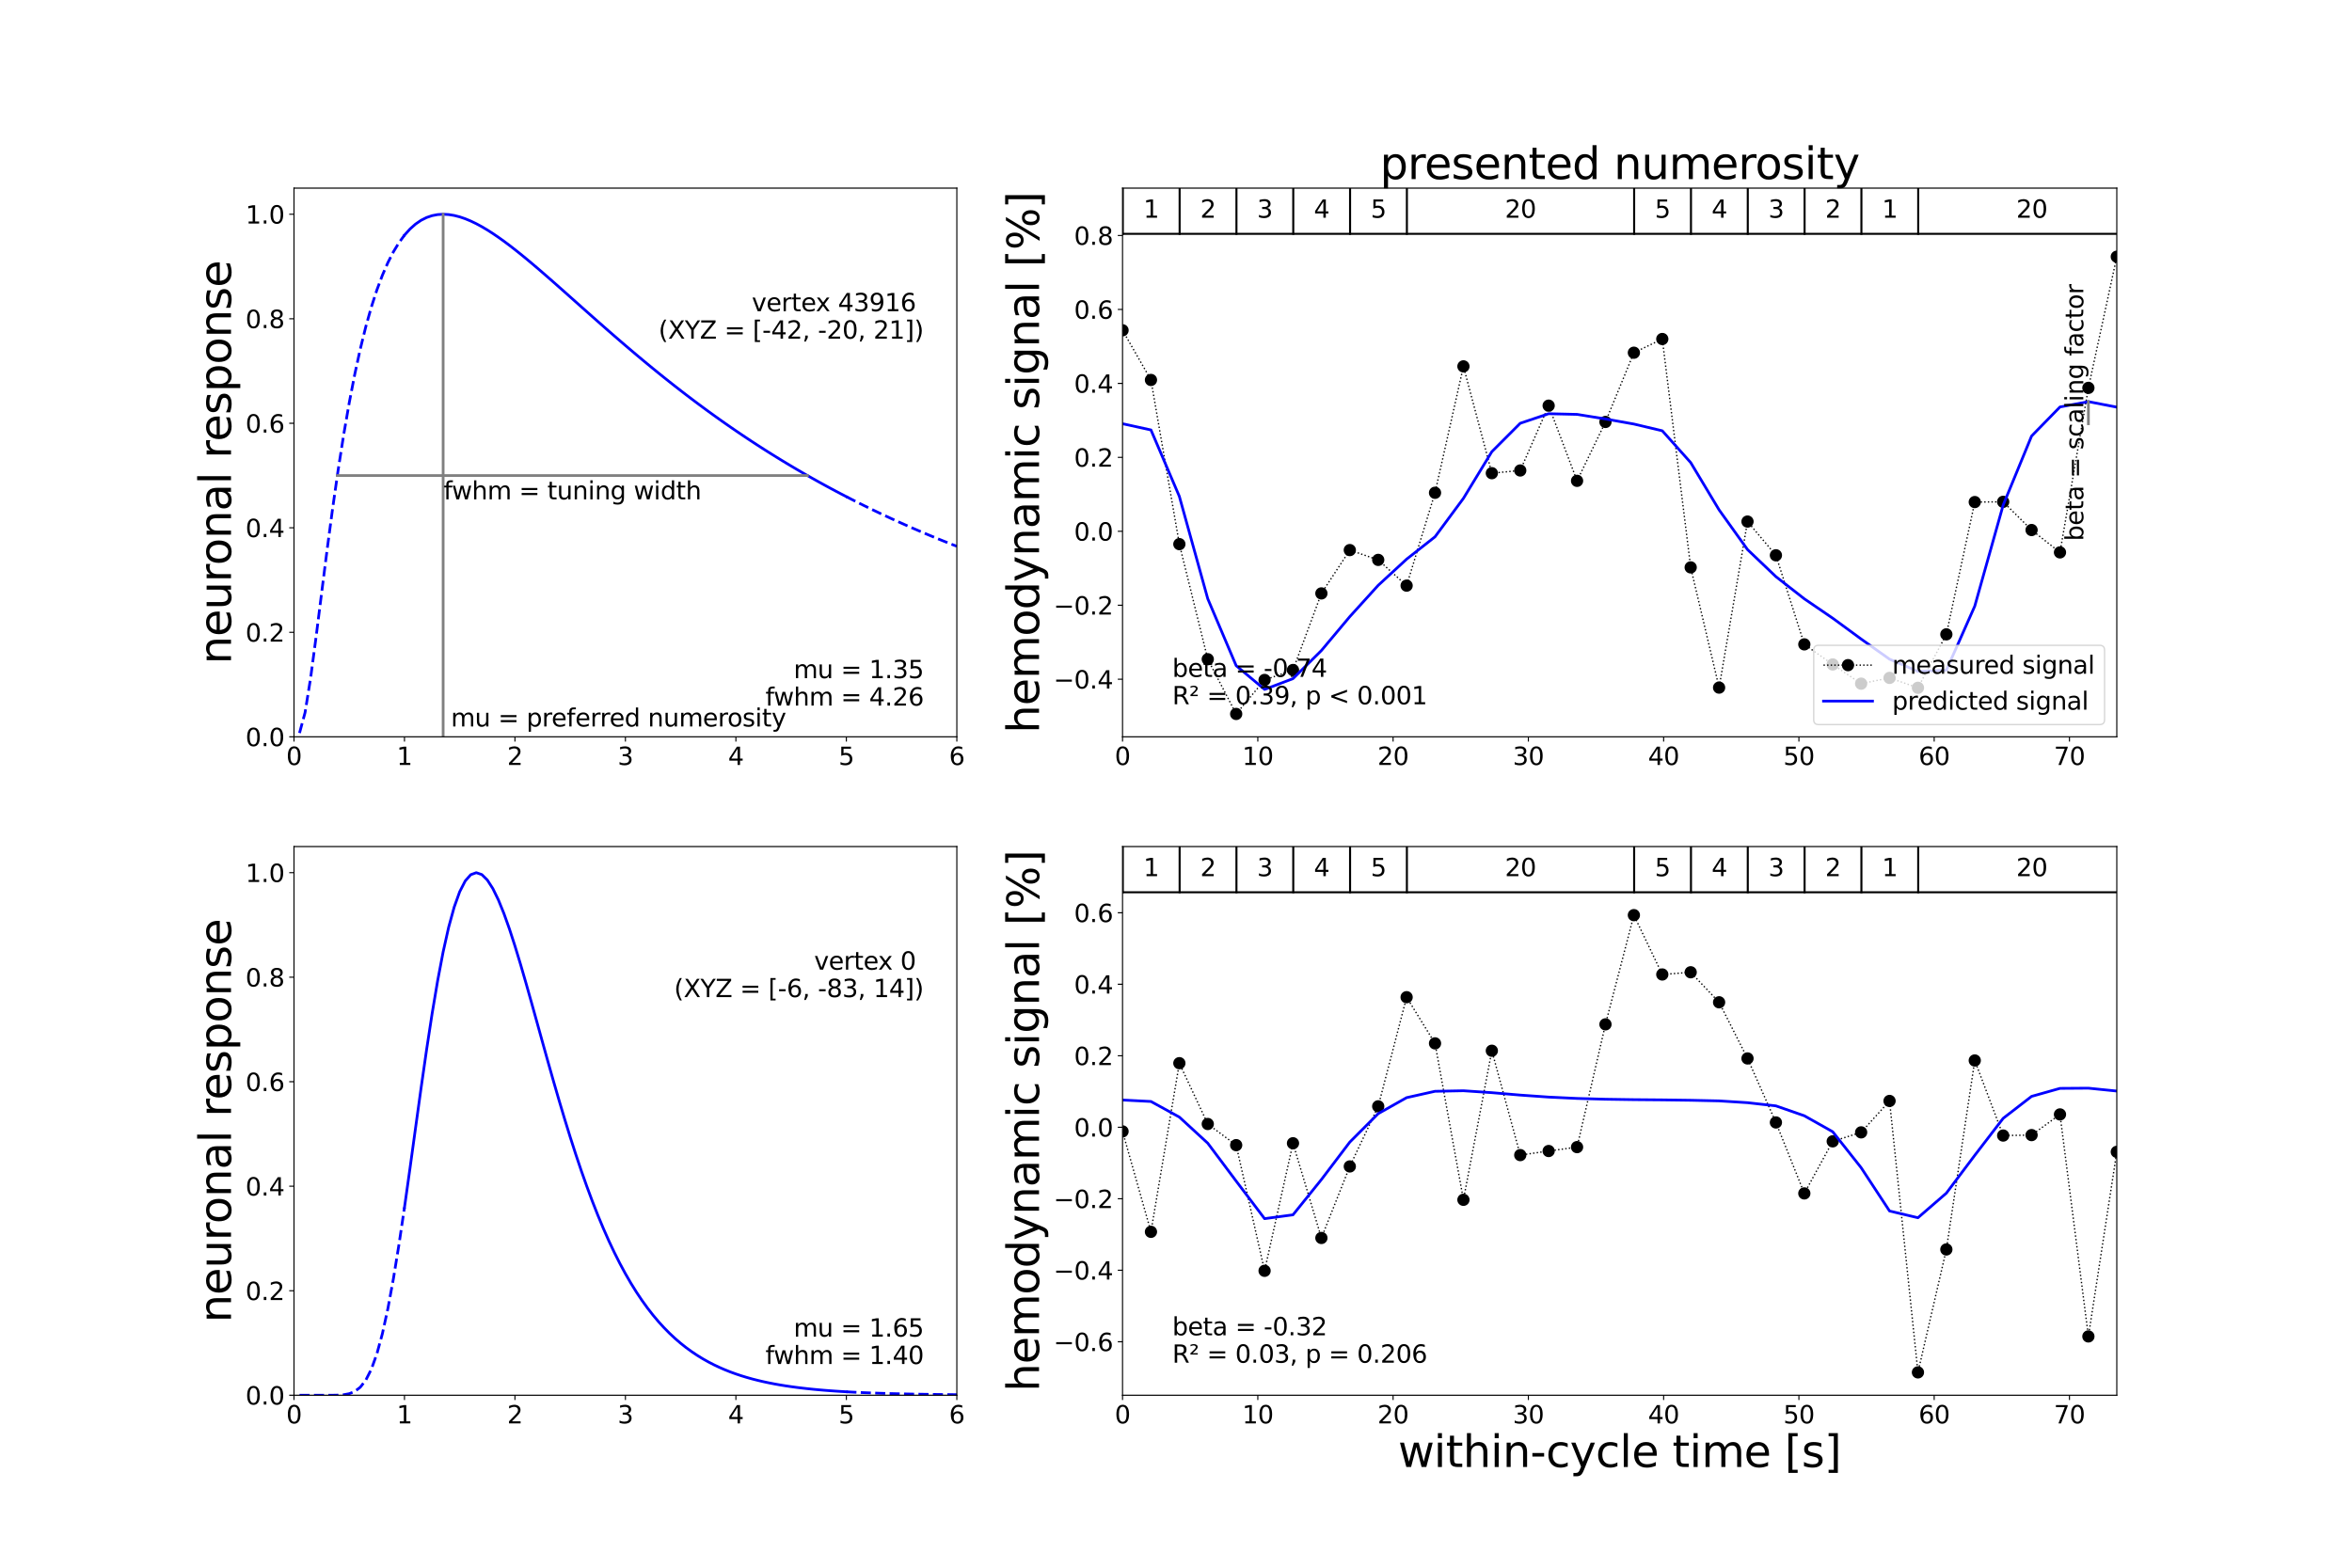 <?xml version="1.0" encoding="utf-8" standalone="no"?>
<!DOCTYPE svg PUBLIC "-//W3C//DTD SVG 1.1//EN"
  "http://www.w3.org/Graphics/SVG/1.1/DTD/svg11.dtd">
<svg xmlns:xlink="http://www.w3.org/1999/xlink" width="1728pt" height="1152pt" viewBox="0 0 1728 1152" xmlns="http://www.w3.org/2000/svg" version="1.1">
 <defs>
  <style type="text/css">*{stroke-linejoin: round; stroke-linecap: butt}</style>
 </defs>
 <g id="figure_1">
  <g id="patch_1">
   <path d="M 0 1152 
L 1728 1152 
L 1728 0 
L 0 0 
z
" style="fill: #ffffff"/>
  </g>
  <g id="axes_1">
   <g id="patch_2">
    <path d="M 216 541.44 
L 702.982 541.44 
L 702.982 138.24 
L 216 138.24 
z
" style="fill: #ffffff"/>
   </g>
   <g id="matplotlib.axis_1">
    <g id="xtick_1">
     <g id="line2d_1">
      <defs>
       <path id="me10f50de0a" d="M 0 0 
L 0 3.5 
" style="stroke: #000000; stroke-width: 0.8"/>
      </defs>
      <g>
       <use xlink:href="#me10f50de0a" x="216" y="541.44" style="stroke: #000000; stroke-width: 0.8"/>
      </g>
     </g>
     <g id="text_1">
      <!-- 0 -->
      <g transform="translate(210.274 562.117) scale(0.18 -0.18)">
       <defs>
        <path id="DejaVuSans-30" d="M 2034 4250 
Q 1547 4250 1301 3770 
Q 1056 3291 1056 2328 
Q 1056 1369 1301 889 
Q 1547 409 2034 409 
Q 2525 409 2770 889 
Q 3016 1369 3016 2328 
Q 3016 3291 2770 3770 
Q 2525 4250 2034 4250 
z
M 2034 4750 
Q 2819 4750 3233 4129 
Q 3647 3509 3647 2328 
Q 3647 1150 3233 529 
Q 2819 -91 2034 -91 
Q 1250 -91 836 529 
Q 422 1150 422 2328 
Q 422 3509 836 4129 
Q 1250 4750 2034 4750 
z
" transform="scale(0.016)"/>
       </defs>
       <use xlink:href="#DejaVuSans-30"/>
      </g>
     </g>
    </g>
    <g id="xtick_2">
     <g id="line2d_2">
      <g>
       <use xlink:href="#me10f50de0a" x="297.164" y="541.44" style="stroke: #000000; stroke-width: 0.8"/>
      </g>
     </g>
     <g id="text_2">
      <!-- 1 -->
      <g transform="translate(291.437 562.117) scale(0.18 -0.18)">
       <defs>
        <path id="DejaVuSans-31" d="M 794 531 
L 1825 531 
L 1825 4091 
L 703 3866 
L 703 4441 
L 1819 4666 
L 2450 4666 
L 2450 531 
L 3481 531 
L 3481 0 
L 794 0 
L 794 531 
z
" transform="scale(0.016)"/>
       </defs>
       <use xlink:href="#DejaVuSans-31"/>
      </g>
     </g>
    </g>
    <g id="xtick_3">
     <g id="line2d_3">
      <g>
       <use xlink:href="#me10f50de0a" x="378.327" y="541.44" style="stroke: #000000; stroke-width: 0.8"/>
      </g>
     </g>
     <g id="text_3">
      <!-- 2 -->
      <g transform="translate(372.601 562.117) scale(0.18 -0.18)">
       <defs>
        <path id="DejaVuSans-32" d="M 1228 531 
L 3431 531 
L 3431 0 
L 469 0 
L 469 531 
Q 828 903 1448 1529 
Q 2069 2156 2228 2338 
Q 2531 2678 2651 2914 
Q 2772 3150 2772 3378 
Q 2772 3750 2511 3984 
Q 2250 4219 1831 4219 
Q 1534 4219 1204 4116 
Q 875 4013 500 3803 
L 500 4441 
Q 881 4594 1212 4672 
Q 1544 4750 1819 4750 
Q 2544 4750 2975 4387 
Q 3406 4025 3406 3419 
Q 3406 3131 3298 2873 
Q 3191 2616 2906 2266 
Q 2828 2175 2409 1742 
Q 1991 1309 1228 531 
z
" transform="scale(0.016)"/>
       </defs>
       <use xlink:href="#DejaVuSans-32"/>
      </g>
     </g>
    </g>
    <g id="xtick_4">
     <g id="line2d_4">
      <g>
       <use xlink:href="#me10f50de0a" x="459.491" y="541.44" style="stroke: #000000; stroke-width: 0.8"/>
      </g>
     </g>
     <g id="text_4">
      <!-- 3 -->
      <g transform="translate(453.765 562.117) scale(0.18 -0.18)">
       <defs>
        <path id="DejaVuSans-33" d="M 2597 2516 
Q 3050 2419 3304 2112 
Q 3559 1806 3559 1356 
Q 3559 666 3084 287 
Q 2609 -91 1734 -91 
Q 1441 -91 1130 -33 
Q 819 25 488 141 
L 488 750 
Q 750 597 1062 519 
Q 1375 441 1716 441 
Q 2309 441 2620 675 
Q 2931 909 2931 1356 
Q 2931 1769 2642 2001 
Q 2353 2234 1838 2234 
L 1294 2234 
L 1294 2753 
L 1863 2753 
Q 2328 2753 2575 2939 
Q 2822 3125 2822 3475 
Q 2822 3834 2567 4026 
Q 2313 4219 1838 4219 
Q 1578 4219 1281 4162 
Q 984 4106 628 3988 
L 628 4550 
Q 988 4650 1302 4700 
Q 1616 4750 1894 4750 
Q 2613 4750 3031 4423 
Q 3450 4097 3450 3541 
Q 3450 3153 3228 2886 
Q 3006 2619 2597 2516 
z
" transform="scale(0.016)"/>
       </defs>
       <use xlink:href="#DejaVuSans-33"/>
      </g>
     </g>
    </g>
    <g id="xtick_5">
     <g id="line2d_5">
      <g>
       <use xlink:href="#me10f50de0a" x="540.655" y="541.44" style="stroke: #000000; stroke-width: 0.8"/>
      </g>
     </g>
     <g id="text_5">
      <!-- 4 -->
      <g transform="translate(534.928 562.117) scale(0.18 -0.18)">
       <defs>
        <path id="DejaVuSans-34" d="M 2419 4116 
L 825 1625 
L 2419 1625 
L 2419 4116 
z
M 2253 4666 
L 3047 4666 
L 3047 1625 
L 3713 1625 
L 3713 1100 
L 3047 1100 
L 3047 0 
L 2419 0 
L 2419 1100 
L 313 1100 
L 313 1709 
L 2253 4666 
z
" transform="scale(0.016)"/>
       </defs>
       <use xlink:href="#DejaVuSans-34"/>
      </g>
     </g>
    </g>
    <g id="xtick_6">
     <g id="line2d_6">
      <g>
       <use xlink:href="#me10f50de0a" x="621.818" y="541.44" style="stroke: #000000; stroke-width: 0.8"/>
      </g>
     </g>
     <g id="text_6">
      <!-- 5 -->
      <g transform="translate(616.092 562.117) scale(0.18 -0.18)">
       <defs>
        <path id="DejaVuSans-35" d="M 691 4666 
L 3169 4666 
L 3169 4134 
L 1269 4134 
L 1269 2991 
Q 1406 3038 1543 3061 
Q 1681 3084 1819 3084 
Q 2600 3084 3056 2656 
Q 3513 2228 3513 1497 
Q 3513 744 3044 326 
Q 2575 -91 1722 -91 
Q 1428 -91 1123 -41 
Q 819 9 494 109 
L 494 744 
Q 775 591 1075 516 
Q 1375 441 1709 441 
Q 2250 441 2565 725 
Q 2881 1009 2881 1497 
Q 2881 1984 2565 2268 
Q 2250 2553 1709 2553 
Q 1456 2553 1204 2497 
Q 953 2441 691 2322 
L 691 4666 
z
" transform="scale(0.016)"/>
       </defs>
       <use xlink:href="#DejaVuSans-35"/>
      </g>
     </g>
    </g>
    <g id="xtick_7">
     <g id="line2d_7">
      <g>
       <use xlink:href="#me10f50de0a" x="702.982" y="541.44" style="stroke: #000000; stroke-width: 0.8"/>
      </g>
     </g>
     <g id="text_7">
      <!-- 6 -->
      <g transform="translate(697.256 562.117) scale(0.18 -0.18)">
       <defs>
        <path id="DejaVuSans-36" d="M 2113 2584 
Q 1688 2584 1439 2293 
Q 1191 2003 1191 1497 
Q 1191 994 1439 701 
Q 1688 409 2113 409 
Q 2538 409 2786 701 
Q 3034 994 3034 1497 
Q 3034 2003 2786 2293 
Q 2538 2584 2113 2584 
z
M 3366 4563 
L 3366 3988 
Q 3128 4100 2886 4159 
Q 2644 4219 2406 4219 
Q 1781 4219 1451 3797 
Q 1122 3375 1075 2522 
Q 1259 2794 1537 2939 
Q 1816 3084 2150 3084 
Q 2853 3084 3261 2657 
Q 3669 2231 3669 1497 
Q 3669 778 3244 343 
Q 2819 -91 2113 -91 
Q 1303 -91 875 529 
Q 447 1150 447 2328 
Q 447 3434 972 4092 
Q 1497 4750 2381 4750 
Q 2619 4750 2861 4703 
Q 3103 4656 3366 4563 
z
" transform="scale(0.016)"/>
       </defs>
       <use xlink:href="#DejaVuSans-36"/>
      </g>
     </g>
    </g>
   </g>
   <g id="matplotlib.axis_2">
    <g id="ytick_1">
     <g id="line2d_8">
      <defs>
       <path id="m7fd087fdaa" d="M 0 0 
L -3.5 0 
" style="stroke: #000000; stroke-width: 0.8"/>
      </defs>
      <g>
       <use xlink:href="#m7fd087fdaa" x="216" y="541.44" style="stroke: #000000; stroke-width: 0.8"/>
      </g>
     </g>
     <g id="text_8">
      <!-- 0.0 -->
      <g transform="translate(180.374 548.279) scale(0.18 -0.18)">
       <defs>
        <path id="DejaVuSans-2e" d="M 684 794 
L 1344 794 
L 1344 0 
L 684 0 
L 684 794 
z
" transform="scale(0.016)"/>
       </defs>
       <use xlink:href="#DejaVuSans-30"/>
       <use xlink:href="#DejaVuSans-2e" x="63.623"/>
       <use xlink:href="#DejaVuSans-30" x="95.41"/>
      </g>
     </g>
    </g>
    <g id="ytick_2">
     <g id="line2d_9">
      <g>
       <use xlink:href="#m7fd087fdaa" x="216" y="464.64" style="stroke: #000000; stroke-width: 0.8"/>
      </g>
     </g>
     <g id="text_9">
      <!-- 0.2 -->
      <g transform="translate(180.374 471.479) scale(0.18 -0.18)">
       <use xlink:href="#DejaVuSans-30"/>
       <use xlink:href="#DejaVuSans-2e" x="63.623"/>
       <use xlink:href="#DejaVuSans-32" x="95.41"/>
      </g>
     </g>
    </g>
    <g id="ytick_3">
     <g id="line2d_10">
      <g>
       <use xlink:href="#m7fd087fdaa" x="216" y="387.84" style="stroke: #000000; stroke-width: 0.8"/>
      </g>
     </g>
     <g id="text_10">
      <!-- 0.4 -->
      <g transform="translate(180.374 394.679) scale(0.18 -0.18)">
       <use xlink:href="#DejaVuSans-30"/>
       <use xlink:href="#DejaVuSans-2e" x="63.623"/>
       <use xlink:href="#DejaVuSans-34" x="95.41"/>
      </g>
     </g>
    </g>
    <g id="ytick_4">
     <g id="line2d_11">
      <g>
       <use xlink:href="#m7fd087fdaa" x="216" y="311.04" style="stroke: #000000; stroke-width: 0.8"/>
      </g>
     </g>
     <g id="text_11">
      <!-- 0.6 -->
      <g transform="translate(180.374 317.879) scale(0.18 -0.18)">
       <use xlink:href="#DejaVuSans-30"/>
       <use xlink:href="#DejaVuSans-2e" x="63.623"/>
       <use xlink:href="#DejaVuSans-36" x="95.41"/>
      </g>
     </g>
    </g>
    <g id="ytick_5">
     <g id="line2d_12">
      <g>
       <use xlink:href="#m7fd087fdaa" x="216" y="234.24" style="stroke: #000000; stroke-width: 0.8"/>
      </g>
     </g>
     <g id="text_12">
      <!-- 0.8 -->
      <g transform="translate(180.374 241.079) scale(0.18 -0.18)">
       <defs>
        <path id="DejaVuSans-38" d="M 2034 2216 
Q 1584 2216 1326 1975 
Q 1069 1734 1069 1313 
Q 1069 891 1326 650 
Q 1584 409 2034 409 
Q 2484 409 2743 651 
Q 3003 894 3003 1313 
Q 3003 1734 2745 1975 
Q 2488 2216 2034 2216 
z
M 1403 2484 
Q 997 2584 770 2862 
Q 544 3141 544 3541 
Q 544 4100 942 4425 
Q 1341 4750 2034 4750 
Q 2731 4750 3128 4425 
Q 3525 4100 3525 3541 
Q 3525 3141 3298 2862 
Q 3072 2584 2669 2484 
Q 3125 2378 3379 2068 
Q 3634 1759 3634 1313 
Q 3634 634 3220 271 
Q 2806 -91 2034 -91 
Q 1263 -91 848 271 
Q 434 634 434 1313 
Q 434 1759 690 2068 
Q 947 2378 1403 2484 
z
M 1172 3481 
Q 1172 3119 1398 2916 
Q 1625 2713 2034 2713 
Q 2441 2713 2670 2916 
Q 2900 3119 2900 3481 
Q 2900 3844 2670 4047 
Q 2441 4250 2034 4250 
Q 1625 4250 1398 4047 
Q 1172 3844 1172 3481 
z
" transform="scale(0.016)"/>
       </defs>
       <use xlink:href="#DejaVuSans-30"/>
       <use xlink:href="#DejaVuSans-2e" x="63.623"/>
       <use xlink:href="#DejaVuSans-38" x="95.41"/>
      </g>
     </g>
    </g>
    <g id="ytick_6">
     <g id="line2d_13">
      <g>
       <use xlink:href="#m7fd087fdaa" x="216" y="157.44" style="stroke: #000000; stroke-width: 0.8"/>
      </g>
     </g>
     <g id="text_13">
      <!-- 1.0 -->
      <g transform="translate(180.374 164.279) scale(0.18 -0.18)">
       <use xlink:href="#DejaVuSans-31"/>
       <use xlink:href="#DejaVuSans-2e" x="63.623"/>
       <use xlink:href="#DejaVuSans-30" x="95.41"/>
      </g>
     </g>
    </g>
    <g id="text_14">
     <!-- neuronal response -->
     <g transform="translate(169.719 488.113) rotate(-90) scale(0.32 -0.32)">
      <defs>
       <path id="DejaVuSans-6e" d="M 3513 2113 
L 3513 0 
L 2938 0 
L 2938 2094 
Q 2938 2591 2744 2837 
Q 2550 3084 2163 3084 
Q 1697 3084 1428 2787 
Q 1159 2491 1159 1978 
L 1159 0 
L 581 0 
L 581 3500 
L 1159 3500 
L 1159 2956 
Q 1366 3272 1645 3428 
Q 1925 3584 2291 3584 
Q 2894 3584 3203 3211 
Q 3513 2838 3513 2113 
z
" transform="scale(0.016)"/>
       <path id="DejaVuSans-65" d="M 3597 1894 
L 3597 1613 
L 953 1613 
Q 991 1019 1311 708 
Q 1631 397 2203 397 
Q 2534 397 2845 478 
Q 3156 559 3463 722 
L 3463 178 
Q 3153 47 2828 -22 
Q 2503 -91 2169 -91 
Q 1331 -91 842 396 
Q 353 884 353 1716 
Q 353 2575 817 3079 
Q 1281 3584 2069 3584 
Q 2775 3584 3186 3129 
Q 3597 2675 3597 1894 
z
M 3022 2063 
Q 3016 2534 2758 2815 
Q 2500 3097 2075 3097 
Q 1594 3097 1305 2825 
Q 1016 2553 972 2059 
L 3022 2063 
z
" transform="scale(0.016)"/>
       <path id="DejaVuSans-75" d="M 544 1381 
L 544 3500 
L 1119 3500 
L 1119 1403 
Q 1119 906 1312 657 
Q 1506 409 1894 409 
Q 2359 409 2629 706 
Q 2900 1003 2900 1516 
L 2900 3500 
L 3475 3500 
L 3475 0 
L 2900 0 
L 2900 538 
Q 2691 219 2414 64 
Q 2138 -91 1772 -91 
Q 1169 -91 856 284 
Q 544 659 544 1381 
z
M 1991 3584 
L 1991 3584 
z
" transform="scale(0.016)"/>
       <path id="DejaVuSans-72" d="M 2631 2963 
Q 2534 3019 2420 3045 
Q 2306 3072 2169 3072 
Q 1681 3072 1420 2755 
Q 1159 2438 1159 1844 
L 1159 0 
L 581 0 
L 581 3500 
L 1159 3500 
L 1159 2956 
Q 1341 3275 1631 3429 
Q 1922 3584 2338 3584 
Q 2397 3584 2469 3576 
Q 2541 3569 2628 3553 
L 2631 2963 
z
" transform="scale(0.016)"/>
       <path id="DejaVuSans-6f" d="M 1959 3097 
Q 1497 3097 1228 2736 
Q 959 2375 959 1747 
Q 959 1119 1226 758 
Q 1494 397 1959 397 
Q 2419 397 2687 759 
Q 2956 1122 2956 1747 
Q 2956 2369 2687 2733 
Q 2419 3097 1959 3097 
z
M 1959 3584 
Q 2709 3584 3137 3096 
Q 3566 2609 3566 1747 
Q 3566 888 3137 398 
Q 2709 -91 1959 -91 
Q 1206 -91 779 398 
Q 353 888 353 1747 
Q 353 2609 779 3096 
Q 1206 3584 1959 3584 
z
" transform="scale(0.016)"/>
       <path id="DejaVuSans-61" d="M 2194 1759 
Q 1497 1759 1228 1600 
Q 959 1441 959 1056 
Q 959 750 1161 570 
Q 1363 391 1709 391 
Q 2188 391 2477 730 
Q 2766 1069 2766 1631 
L 2766 1759 
L 2194 1759 
z
M 3341 1997 
L 3341 0 
L 2766 0 
L 2766 531 
Q 2569 213 2275 61 
Q 1981 -91 1556 -91 
Q 1019 -91 701 211 
Q 384 513 384 1019 
Q 384 1609 779 1909 
Q 1175 2209 1959 2209 
L 2766 2209 
L 2766 2266 
Q 2766 2663 2505 2880 
Q 2244 3097 1772 3097 
Q 1472 3097 1187 3025 
Q 903 2953 641 2809 
L 641 3341 
Q 956 3463 1253 3523 
Q 1550 3584 1831 3584 
Q 2591 3584 2966 3190 
Q 3341 2797 3341 1997 
z
" transform="scale(0.016)"/>
       <path id="DejaVuSans-6c" d="M 603 4863 
L 1178 4863 
L 1178 0 
L 603 0 
L 603 4863 
z
" transform="scale(0.016)"/>
       <path id="DejaVuSans-20" transform="scale(0.016)"/>
       <path id="DejaVuSans-73" d="M 2834 3397 
L 2834 2853 
Q 2591 2978 2328 3040 
Q 2066 3103 1784 3103 
Q 1356 3103 1142 2972 
Q 928 2841 928 2578 
Q 928 2378 1081 2264 
Q 1234 2150 1697 2047 
L 1894 2003 
Q 2506 1872 2764 1633 
Q 3022 1394 3022 966 
Q 3022 478 2636 193 
Q 2250 -91 1575 -91 
Q 1294 -91 989 -36 
Q 684 19 347 128 
L 347 722 
Q 666 556 975 473 
Q 1284 391 1588 391 
Q 1994 391 2212 530 
Q 2431 669 2431 922 
Q 2431 1156 2273 1281 
Q 2116 1406 1581 1522 
L 1381 1569 
Q 847 1681 609 1914 
Q 372 2147 372 2553 
Q 372 3047 722 3315 
Q 1072 3584 1716 3584 
Q 2034 3584 2315 3537 
Q 2597 3491 2834 3397 
z
" transform="scale(0.016)"/>
       <path id="DejaVuSans-70" d="M 1159 525 
L 1159 -1331 
L 581 -1331 
L 581 3500 
L 1159 3500 
L 1159 2969 
Q 1341 3281 1617 3432 
Q 1894 3584 2278 3584 
Q 2916 3584 3314 3078 
Q 3713 2572 3713 1747 
Q 3713 922 3314 415 
Q 2916 -91 2278 -91 
Q 1894 -91 1617 61 
Q 1341 213 1159 525 
z
M 3116 1747 
Q 3116 2381 2855 2742 
Q 2594 3103 2138 3103 
Q 1681 3103 1420 2742 
Q 1159 2381 1159 1747 
Q 1159 1113 1420 752 
Q 1681 391 2138 391 
Q 2594 391 2855 752 
Q 3116 1113 3116 1747 
z
" transform="scale(0.016)"/>
      </defs>
      <use xlink:href="#DejaVuSans-6e"/>
      <use xlink:href="#DejaVuSans-65" x="63.379"/>
      <use xlink:href="#DejaVuSans-75" x="124.902"/>
      <use xlink:href="#DejaVuSans-72" x="188.281"/>
      <use xlink:href="#DejaVuSans-6f" x="227.145"/>
      <use xlink:href="#DejaVuSans-6e" x="288.326"/>
      <use xlink:href="#DejaVuSans-61" x="351.705"/>
      <use xlink:href="#DejaVuSans-6c" x="412.984"/>
      <use xlink:href="#DejaVuSans-20" x="440.768"/>
      <use xlink:href="#DejaVuSans-72" x="472.555"/>
      <use xlink:href="#DejaVuSans-65" x="511.418"/>
      <use xlink:href="#DejaVuSans-73" x="572.941"/>
      <use xlink:href="#DejaVuSans-70" x="625.041"/>
      <use xlink:href="#DejaVuSans-6f" x="688.518"/>
      <use xlink:href="#DejaVuSans-6e" x="749.699"/>
      <use xlink:href="#DejaVuSans-73" x="813.078"/>
      <use xlink:href="#DejaVuSans-65" x="865.178"/>
     </g>
    </g>
   </g>
   <g id="line2d_14">
    <path d="M 220.058 538.655 
L 224.116 523.653 
L 228.175 498.443 
L 232.233 467.966 
L 236.291 435.714 
L 240.349 403.797 
L 244.407 373.403 
L 248.465 345.148 
L 252.524 319.31 
L 256.582 295.959 
L 260.64 275.048 
L 264.698 256.465 
L 268.756 240.06 
L 272.815 225.671 
L 276.873 213.132 
L 280.931 202.28 
L 284.989 192.961 
L 289.047 185.03 
L 293.105 178.353 
L 297.164 172.809 
" clip-path="url(#pc8bcc8a3ea)" style="fill: none; stroke-dasharray: 7.4,3.2; stroke-dashoffset: 0; stroke: #0000ff; stroke-width: 2"/>
   </g>
   <g id="line2d_15">
    <path d="M 621.818 364.971 
L 625.876 367.052 
L 629.935 369.104 
L 633.993 371.126 
L 638.051 373.12 
L 642.109 375.086 
L 646.167 377.024 
L 650.225 378.934 
L 654.284 380.818 
L 658.342 382.675 
L 662.4 384.505 
L 666.458 386.31 
L 670.516 388.09 
L 674.575 389.844 
L 678.633 391.574 
L 682.691 393.279 
L 686.749 394.961 
L 690.807 396.619 
L 694.865 398.253 
L 698.924 399.865 
L 702.982 401.455 
" clip-path="url(#pc8bcc8a3ea)" style="fill: none; stroke-dasharray: 7.4,3.2; stroke-dashoffset: 0; stroke: #0000ff; stroke-width: 2"/>
   </g>
   <g id="line2d_16">
    <path d="M 297.164 172.809 
L 301.222 168.283 
L 305.28 164.675 
L 309.338 161.891 
L 313.396 159.848 
L 317.455 158.47 
L 321.513 157.688 
L 325.571 157.44 
L 329.629 157.67 
L 333.687 158.328 
L 337.745 159.368 
L 341.804 160.749 
L 345.862 162.434 
L 349.92 164.389 
L 353.978 166.584 
L 358.036 168.991 
L 362.095 171.586 
L 366.153 174.346 
L 370.211 177.25 
L 374.269 180.282 
L 378.327 183.423 
L 382.385 186.659 
L 386.444 189.976 
L 390.502 193.362 
L 394.56 196.806 
L 398.618 200.298 
L 402.676 203.828 
L 406.735 207.389 
L 410.793 210.973 
L 414.851 214.573 
L 418.909 218.183 
L 422.967 221.798 
L 427.025 225.413 
L 431.084 229.023 
L 435.142 232.624 
L 439.2 236.213 
L 443.258 239.786 
L 447.316 243.341 
L 451.375 246.874 
L 455.433 250.384 
L 459.491 253.869 
L 463.549 257.327 
L 467.607 260.755 
L 471.665 264.153 
L 475.724 267.52 
L 479.782 270.854 
L 483.84 274.154 
L 487.898 277.42 
L 491.956 280.651 
L 496.015 283.846 
L 500.073 287.005 
L 504.131 290.128 
L 508.189 293.214 
L 512.247 296.262 
L 516.305 299.274 
L 520.364 302.248 
L 524.422 305.184 
L 528.48 308.084 
L 532.538 310.946 
L 536.596 313.771 
L 540.655 316.559 
L 544.713 319.31 
L 548.771 322.024 
L 552.829 324.702 
L 556.887 327.344 
L 560.945 329.95 
L 565.004 332.521 
L 569.062 335.056 
L 573.12 337.556 
L 577.178 340.022 
L 581.236 342.453 
L 585.295 344.851 
L 589.353 347.215 
L 593.411 349.546 
L 597.469 351.845 
L 601.527 354.111 
L 605.585 356.345 
L 609.644 358.548 
L 613.702 360.72 
L 617.76 362.861 
L 621.818 364.971 
" clip-path="url(#pc8bcc8a3ea)" style="fill: none; stroke: #0000ff; stroke-width: 2; stroke-linecap: square"/>
   </g>
   <g id="line2d_17">
    <path d="M 325.571 541.44 
L 325.571 157.44 
" clip-path="url(#pc8bcc8a3ea)" style="fill: none; stroke: #808080; stroke-width: 2; stroke-linecap: square"/>
   </g>
   <g id="line2d_18">
    <path d="M 247.827 349.44 
L 593.225 349.44 
" clip-path="url(#pc8bcc8a3ea)" style="fill: none; stroke: #808080; stroke-width: 2; stroke-linecap: square"/>
   </g>
   <g id="patch_3">
    <path d="M 216 541.44 
L 216 138.24 
" style="fill: none; stroke: #000000; stroke-width: 0.8; stroke-linejoin: miter; stroke-linecap: square"/>
   </g>
   <g id="patch_4">
    <path d="M 702.982 541.44 
L 702.982 138.24 
" style="fill: none; stroke: #000000; stroke-width: 0.8; stroke-linejoin: miter; stroke-linecap: square"/>
   </g>
   <g id="patch_5">
    <path d="M 216 541.44 
L 702.982 541.44 
" style="fill: none; stroke: #000000; stroke-width: 0.8; stroke-linejoin: miter; stroke-linecap: square"/>
   </g>
   <g id="patch_6">
    <path d="M 216 138.24 
L 702.982 138.24 
" style="fill: none; stroke: #000000; stroke-width: 0.8; stroke-linejoin: miter; stroke-linecap: square"/>
   </g>
   <g id="text_15">
    <!--  mu = preferred numerosity -->
    <g transform="translate(325.571 533.857) scale(0.18 -0.18)">
     <defs>
      <path id="DejaVuSans-6d" d="M 3328 2828 
Q 3544 3216 3844 3400 
Q 4144 3584 4550 3584 
Q 5097 3584 5394 3201 
Q 5691 2819 5691 2113 
L 5691 0 
L 5113 0 
L 5113 2094 
Q 5113 2597 4934 2840 
Q 4756 3084 4391 3084 
Q 3944 3084 3684 2787 
Q 3425 2491 3425 1978 
L 3425 0 
L 2847 0 
L 2847 2094 
Q 2847 2600 2669 2842 
Q 2491 3084 2119 3084 
Q 1678 3084 1418 2786 
Q 1159 2488 1159 1978 
L 1159 0 
L 581 0 
L 581 3500 
L 1159 3500 
L 1159 2956 
Q 1356 3278 1631 3431 
Q 1906 3584 2284 3584 
Q 2666 3584 2933 3390 
Q 3200 3197 3328 2828 
z
" transform="scale(0.016)"/>
      <path id="DejaVuSans-3d" d="M 678 2906 
L 4684 2906 
L 4684 2381 
L 678 2381 
L 678 2906 
z
M 678 1631 
L 4684 1631 
L 4684 1100 
L 678 1100 
L 678 1631 
z
" transform="scale(0.016)"/>
      <path id="DejaVuSans-66" d="M 2375 4863 
L 2375 4384 
L 1825 4384 
Q 1516 4384 1395 4259 
Q 1275 4134 1275 3809 
L 1275 3500 
L 2222 3500 
L 2222 3053 
L 1275 3053 
L 1275 0 
L 697 0 
L 697 3053 
L 147 3053 
L 147 3500 
L 697 3500 
L 697 3744 
Q 697 4328 969 4595 
Q 1241 4863 1831 4863 
L 2375 4863 
z
" transform="scale(0.016)"/>
      <path id="DejaVuSans-64" d="M 2906 2969 
L 2906 4863 
L 3481 4863 
L 3481 0 
L 2906 0 
L 2906 525 
Q 2725 213 2448 61 
Q 2172 -91 1784 -91 
Q 1150 -91 751 415 
Q 353 922 353 1747 
Q 353 2572 751 3078 
Q 1150 3584 1784 3584 
Q 2172 3584 2448 3432 
Q 2725 3281 2906 2969 
z
M 947 1747 
Q 947 1113 1208 752 
Q 1469 391 1925 391 
Q 2381 391 2643 752 
Q 2906 1113 2906 1747 
Q 2906 2381 2643 2742 
Q 2381 3103 1925 3103 
Q 1469 3103 1208 2742 
Q 947 2381 947 1747 
z
" transform="scale(0.016)"/>
      <path id="DejaVuSans-69" d="M 603 3500 
L 1178 3500 
L 1178 0 
L 603 0 
L 603 3500 
z
M 603 4863 
L 1178 4863 
L 1178 4134 
L 603 4134 
L 603 4863 
z
" transform="scale(0.016)"/>
      <path id="DejaVuSans-74" d="M 1172 4494 
L 1172 3500 
L 2356 3500 
L 2356 3053 
L 1172 3053 
L 1172 1153 
Q 1172 725 1289 603 
Q 1406 481 1766 481 
L 2356 481 
L 2356 0 
L 1766 0 
Q 1100 0 847 248 
Q 594 497 594 1153 
L 594 3053 
L 172 3053 
L 172 3500 
L 594 3500 
L 594 4494 
L 1172 4494 
z
" transform="scale(0.016)"/>
      <path id="DejaVuSans-79" d="M 2059 -325 
Q 1816 -950 1584 -1140 
Q 1353 -1331 966 -1331 
L 506 -1331 
L 506 -850 
L 844 -850 
Q 1081 -850 1212 -737 
Q 1344 -625 1503 -206 
L 1606 56 
L 191 3500 
L 800 3500 
L 1894 763 
L 2988 3500 
L 3597 3500 
L 2059 -325 
z
" transform="scale(0.016)"/>
     </defs>
     <use xlink:href="#DejaVuSans-20"/>
     <use xlink:href="#DejaVuSans-6d" x="31.787"/>
     <use xlink:href="#DejaVuSans-75" x="129.199"/>
     <use xlink:href="#DejaVuSans-20" x="192.578"/>
     <use xlink:href="#DejaVuSans-3d" x="224.365"/>
     <use xlink:href="#DejaVuSans-20" x="308.154"/>
     <use xlink:href="#DejaVuSans-70" x="339.941"/>
     <use xlink:href="#DejaVuSans-72" x="403.418"/>
     <use xlink:href="#DejaVuSans-65" x="442.281"/>
     <use xlink:href="#DejaVuSans-66" x="503.805"/>
     <use xlink:href="#DejaVuSans-65" x="539.01"/>
     <use xlink:href="#DejaVuSans-72" x="600.533"/>
     <use xlink:href="#DejaVuSans-72" x="639.896"/>
     <use xlink:href="#DejaVuSans-65" x="678.76"/>
     <use xlink:href="#DejaVuSans-64" x="740.283"/>
     <use xlink:href="#DejaVuSans-20" x="803.76"/>
     <use xlink:href="#DejaVuSans-6e" x="835.547"/>
     <use xlink:href="#DejaVuSans-75" x="898.926"/>
     <use xlink:href="#DejaVuSans-6d" x="962.305"/>
     <use xlink:href="#DejaVuSans-65" x="1059.717"/>
     <use xlink:href="#DejaVuSans-72" x="1121.24"/>
     <use xlink:href="#DejaVuSans-6f" x="1160.104"/>
     <use xlink:href="#DejaVuSans-73" x="1221.285"/>
     <use xlink:href="#DejaVuSans-69" x="1273.385"/>
     <use xlink:href="#DejaVuSans-74" x="1301.168"/>
     <use xlink:href="#DejaVuSans-79" x="1340.377"/>
    </g>
   </g>
   <g id="text_16">
    <!-- fwhm = tuning width -->
    <g transform="translate(325.902 366.957) scale(0.18 -0.18)">
     <defs>
      <path id="DejaVuSans-77" d="M 269 3500 
L 844 3500 
L 1563 769 
L 2278 3500 
L 2956 3500 
L 3675 769 
L 4391 3500 
L 4966 3500 
L 4050 0 
L 3372 0 
L 2619 2869 
L 1863 0 
L 1184 0 
L 269 3500 
z
" transform="scale(0.016)"/>
      <path id="DejaVuSans-68" d="M 3513 2113 
L 3513 0 
L 2938 0 
L 2938 2094 
Q 2938 2591 2744 2837 
Q 2550 3084 2163 3084 
Q 1697 3084 1428 2787 
Q 1159 2491 1159 1978 
L 1159 0 
L 581 0 
L 581 4863 
L 1159 4863 
L 1159 2956 
Q 1366 3272 1645 3428 
Q 1925 3584 2291 3584 
Q 2894 3584 3203 3211 
Q 3513 2838 3513 2113 
z
" transform="scale(0.016)"/>
      <path id="DejaVuSans-67" d="M 2906 1791 
Q 2906 2416 2648 2759 
Q 2391 3103 1925 3103 
Q 1463 3103 1205 2759 
Q 947 2416 947 1791 
Q 947 1169 1205 825 
Q 1463 481 1925 481 
Q 2391 481 2648 825 
Q 2906 1169 2906 1791 
z
M 3481 434 
Q 3481 -459 3084 -895 
Q 2688 -1331 1869 -1331 
Q 1566 -1331 1297 -1286 
Q 1028 -1241 775 -1147 
L 775 -588 
Q 1028 -725 1275 -790 
Q 1522 -856 1778 -856 
Q 2344 -856 2625 -561 
Q 2906 -266 2906 331 
L 2906 616 
Q 2728 306 2450 153 
Q 2172 0 1784 0 
Q 1141 0 747 490 
Q 353 981 353 1791 
Q 353 2603 747 3093 
Q 1141 3584 1784 3584 
Q 2172 3584 2450 3431 
Q 2728 3278 2906 2969 
L 2906 3500 
L 3481 3500 
L 3481 434 
z
" transform="scale(0.016)"/>
     </defs>
     <use xlink:href="#DejaVuSans-66"/>
     <use xlink:href="#DejaVuSans-77" x="33.455"/>
     <use xlink:href="#DejaVuSans-68" x="115.242"/>
     <use xlink:href="#DejaVuSans-6d" x="178.621"/>
     <use xlink:href="#DejaVuSans-20" x="276.033"/>
     <use xlink:href="#DejaVuSans-3d" x="307.82"/>
     <use xlink:href="#DejaVuSans-20" x="391.609"/>
     <use xlink:href="#DejaVuSans-74" x="423.396"/>
     <use xlink:href="#DejaVuSans-75" x="462.605"/>
     <use xlink:href="#DejaVuSans-6e" x="525.984"/>
     <use xlink:href="#DejaVuSans-69" x="589.363"/>
     <use xlink:href="#DejaVuSans-6e" x="617.146"/>
     <use xlink:href="#DejaVuSans-67" x="680.525"/>
     <use xlink:href="#DejaVuSans-20" x="744.002"/>
     <use xlink:href="#DejaVuSans-77" x="775.789"/>
     <use xlink:href="#DejaVuSans-69" x="857.576"/>
     <use xlink:href="#DejaVuSans-64" x="885.359"/>
     <use xlink:href="#DejaVuSans-74" x="948.836"/>
     <use xlink:href="#DejaVuSans-68" x="988.045"/>
    </g>
   </g>
   <g id="text_17">
    <!-- vertex 43916  -->
    <g transform="translate(552.329 228.717) scale(0.18 -0.18)">
     <defs>
      <path id="DejaVuSans-76" d="M 191 3500 
L 800 3500 
L 1894 563 
L 2988 3500 
L 3597 3500 
L 2284 0 
L 1503 0 
L 191 3500 
z
" transform="scale(0.016)"/>
      <path id="DejaVuSans-78" d="M 3513 3500 
L 2247 1797 
L 3578 0 
L 2900 0 
L 1881 1375 
L 863 0 
L 184 0 
L 1544 1831 
L 300 3500 
L 978 3500 
L 1906 2253 
L 2834 3500 
L 3513 3500 
z
" transform="scale(0.016)"/>
      <path id="DejaVuSans-39" d="M 703 97 
L 703 672 
Q 941 559 1184 500 
Q 1428 441 1663 441 
Q 2288 441 2617 861 
Q 2947 1281 2994 2138 
Q 2813 1869 2534 1725 
Q 2256 1581 1919 1581 
Q 1219 1581 811 2004 
Q 403 2428 403 3163 
Q 403 3881 828 4315 
Q 1253 4750 1959 4750 
Q 2769 4750 3195 4129 
Q 3622 3509 3622 2328 
Q 3622 1225 3098 567 
Q 2575 -91 1691 -91 
Q 1453 -91 1209 -44 
Q 966 3 703 97 
z
M 1959 2075 
Q 2384 2075 2632 2365 
Q 2881 2656 2881 3163 
Q 2881 3666 2632 3958 
Q 2384 4250 1959 4250 
Q 1534 4250 1286 3958 
Q 1038 3666 1038 3163 
Q 1038 2656 1286 2365 
Q 1534 2075 1959 2075 
z
" transform="scale(0.016)"/>
     </defs>
     <use xlink:href="#DejaVuSans-76"/>
     <use xlink:href="#DejaVuSans-65" x="59.18"/>
     <use xlink:href="#DejaVuSans-72" x="120.703"/>
     <use xlink:href="#DejaVuSans-74" x="161.816"/>
     <use xlink:href="#DejaVuSans-65" x="201.025"/>
     <use xlink:href="#DejaVuSans-78" x="260.799"/>
     <use xlink:href="#DejaVuSans-20" x="319.979"/>
     <use xlink:href="#DejaVuSans-34" x="351.766"/>
     <use xlink:href="#DejaVuSans-33" x="415.389"/>
     <use xlink:href="#DejaVuSans-39" x="479.012"/>
     <use xlink:href="#DejaVuSans-31" x="542.635"/>
     <use xlink:href="#DejaVuSans-36" x="606.258"/>
     <use xlink:href="#DejaVuSans-20" x="669.881"/>
    </g>
    <!-- (XYZ = [-42, -20, 21]) -->
    <g transform="translate(483.777 248.873) scale(0.18 -0.18)">
     <defs>
      <path id="DejaVuSans-28" d="M 1984 4856 
Q 1566 4138 1362 3434 
Q 1159 2731 1159 2009 
Q 1159 1288 1364 580 
Q 1569 -128 1984 -844 
L 1484 -844 
Q 1016 -109 783 600 
Q 550 1309 550 2009 
Q 550 2706 781 3412 
Q 1013 4119 1484 4856 
L 1984 4856 
z
" transform="scale(0.016)"/>
      <path id="DejaVuSans-58" d="M 403 4666 
L 1081 4666 
L 2241 2931 
L 3406 4666 
L 4084 4666 
L 2584 2425 
L 4184 0 
L 3506 0 
L 2194 1984 
L 872 0 
L 191 0 
L 1856 2491 
L 403 4666 
z
" transform="scale(0.016)"/>
      <path id="DejaVuSans-59" d="M -13 4666 
L 666 4666 
L 1959 2747 
L 3244 4666 
L 3922 4666 
L 2272 2222 
L 2272 0 
L 1638 0 
L 1638 2222 
L -13 4666 
z
" transform="scale(0.016)"/>
      <path id="DejaVuSans-5a" d="M 359 4666 
L 4025 4666 
L 4025 4184 
L 1075 531 
L 4097 531 
L 4097 0 
L 288 0 
L 288 481 
L 3238 4134 
L 359 4134 
L 359 4666 
z
" transform="scale(0.016)"/>
      <path id="DejaVuSans-5b" d="M 550 4863 
L 1875 4863 
L 1875 4416 
L 1125 4416 
L 1125 -397 
L 1875 -397 
L 1875 -844 
L 550 -844 
L 550 4863 
z
" transform="scale(0.016)"/>
      <path id="DejaVuSans-2d" d="M 313 2009 
L 1997 2009 
L 1997 1497 
L 313 1497 
L 313 2009 
z
" transform="scale(0.016)"/>
      <path id="DejaVuSans-2c" d="M 750 794 
L 1409 794 
L 1409 256 
L 897 -744 
L 494 -744 
L 750 256 
L 750 794 
z
" transform="scale(0.016)"/>
      <path id="DejaVuSans-5d" d="M 1947 4863 
L 1947 -844 
L 622 -844 
L 622 -397 
L 1369 -397 
L 1369 4416 
L 622 4416 
L 622 4863 
L 1947 4863 
z
" transform="scale(0.016)"/>
      <path id="DejaVuSans-29" d="M 513 4856 
L 1013 4856 
Q 1481 4119 1714 3412 
Q 1947 2706 1947 2009 
Q 1947 1309 1714 600 
Q 1481 -109 1013 -844 
L 513 -844 
Q 928 -128 1133 580 
Q 1338 1288 1338 2009 
Q 1338 2731 1133 3434 
Q 928 4138 513 4856 
z
" transform="scale(0.016)"/>
     </defs>
     <use xlink:href="#DejaVuSans-28"/>
     <use xlink:href="#DejaVuSans-58" x="39.014"/>
     <use xlink:href="#DejaVuSans-59" x="107.52"/>
     <use xlink:href="#DejaVuSans-5a" x="168.604"/>
     <use xlink:href="#DejaVuSans-20" x="237.109"/>
     <use xlink:href="#DejaVuSans-3d" x="268.896"/>
     <use xlink:href="#DejaVuSans-20" x="352.686"/>
     <use xlink:href="#DejaVuSans-5b" x="384.473"/>
     <use xlink:href="#DejaVuSans-2d" x="423.486"/>
     <use xlink:href="#DejaVuSans-34" x="459.57"/>
     <use xlink:href="#DejaVuSans-32" x="523.193"/>
     <use xlink:href="#DejaVuSans-2c" x="586.816"/>
     <use xlink:href="#DejaVuSans-20" x="618.604"/>
     <use xlink:href="#DejaVuSans-2d" x="650.391"/>
     <use xlink:href="#DejaVuSans-32" x="686.475"/>
     <use xlink:href="#DejaVuSans-30" x="750.098"/>
     <use xlink:href="#DejaVuSans-2c" x="813.721"/>
     <use xlink:href="#DejaVuSans-20" x="845.508"/>
     <use xlink:href="#DejaVuSans-32" x="877.295"/>
     <use xlink:href="#DejaVuSans-31" x="940.918"/>
     <use xlink:href="#DejaVuSans-5d" x="1004.541"/>
     <use xlink:href="#DejaVuSans-29" x="1043.555"/>
    </g>
   </g>
   <g id="text_18">
    <!-- mu = 1.35 -->
    <g transform="translate(583.089 498.341) scale(0.18 -0.18)">
     <use xlink:href="#DejaVuSans-6d"/>
     <use xlink:href="#DejaVuSans-75" x="97.412"/>
     <use xlink:href="#DejaVuSans-20" x="160.791"/>
     <use xlink:href="#DejaVuSans-3d" x="192.578"/>
     <use xlink:href="#DejaVuSans-20" x="276.367"/>
     <use xlink:href="#DejaVuSans-31" x="308.154"/>
     <use xlink:href="#DejaVuSans-2e" x="371.777"/>
     <use xlink:href="#DejaVuSans-33" x="403.564"/>
     <use xlink:href="#DejaVuSans-35" x="467.188"/>
    </g>
    <!--  fwhm = 4.26 -->
    <g transform="translate(556.626 518.497) scale(0.18 -0.18)">
     <use xlink:href="#DejaVuSans-20"/>
     <use xlink:href="#DejaVuSans-66" x="31.787"/>
     <use xlink:href="#DejaVuSans-77" x="65.242"/>
     <use xlink:href="#DejaVuSans-68" x="147.029"/>
     <use xlink:href="#DejaVuSans-6d" x="210.408"/>
     <use xlink:href="#DejaVuSans-20" x="307.82"/>
     <use xlink:href="#DejaVuSans-3d" x="339.607"/>
     <use xlink:href="#DejaVuSans-20" x="423.396"/>
     <use xlink:href="#DejaVuSans-34" x="455.184"/>
     <use xlink:href="#DejaVuSans-2e" x="518.807"/>
     <use xlink:href="#DejaVuSans-32" x="550.594"/>
     <use xlink:href="#DejaVuSans-36" x="614.217"/>
    </g>
   </g>
  </g>
  <g id="axes_2">
   <g id="patch_7">
    <path d="M 824.727 541.44 
L 1555.2 541.44 
L 1555.2 138.24 
L 824.727 138.24 
z
" style="fill: #ffffff"/>
   </g>
   <g id="matplotlib.axis_3">
    <g id="xtick_8">
     <g id="line2d_19">
      <g>
       <use xlink:href="#me10f50de0a" x="824.727" y="541.44" style="stroke: #000000; stroke-width: 0.8"/>
      </g>
     </g>
     <g id="text_19">
      <!-- 0 -->
      <g transform="translate(819.001 562.117) scale(0.18 -0.18)">
       <use xlink:href="#DejaVuSans-30"/>
      </g>
     </g>
    </g>
    <g id="xtick_9">
     <g id="line2d_20">
      <g>
       <use xlink:href="#me10f50de0a" x="924.111" y="541.44" style="stroke: #000000; stroke-width: 0.8"/>
      </g>
     </g>
     <g id="text_20">
      <!-- 10 -->
      <g transform="translate(912.659 562.117) scale(0.18 -0.18)">
       <use xlink:href="#DejaVuSans-31"/>
       <use xlink:href="#DejaVuSans-30" x="63.623"/>
      </g>
     </g>
    </g>
    <g id="xtick_10">
     <g id="line2d_21">
      <g>
       <use xlink:href="#me10f50de0a" x="1023.495" y="541.44" style="stroke: #000000; stroke-width: 0.8"/>
      </g>
     </g>
     <g id="text_21">
      <!-- 20 -->
      <g transform="translate(1012.043 562.117) scale(0.18 -0.18)">
       <use xlink:href="#DejaVuSans-32"/>
       <use xlink:href="#DejaVuSans-30" x="63.623"/>
      </g>
     </g>
    </g>
    <g id="xtick_11">
     <g id="line2d_22">
      <g>
       <use xlink:href="#me10f50de0a" x="1122.879" y="541.44" style="stroke: #000000; stroke-width: 0.8"/>
      </g>
     </g>
     <g id="text_22">
      <!-- 30 -->
      <g transform="translate(1111.427 562.117) scale(0.18 -0.18)">
       <use xlink:href="#DejaVuSans-33"/>
       <use xlink:href="#DejaVuSans-30" x="63.623"/>
      </g>
     </g>
    </g>
    <g id="xtick_12">
     <g id="line2d_23">
      <g>
       <use xlink:href="#me10f50de0a" x="1222.263" y="541.44" style="stroke: #000000; stroke-width: 0.8"/>
      </g>
     </g>
     <g id="text_23">
      <!-- 40 -->
      <g transform="translate(1210.811 562.117) scale(0.18 -0.18)">
       <use xlink:href="#DejaVuSans-34"/>
       <use xlink:href="#DejaVuSans-30" x="63.623"/>
      </g>
     </g>
    </g>
    <g id="xtick_13">
     <g id="line2d_24">
      <g>
       <use xlink:href="#me10f50de0a" x="1321.647" y="541.44" style="stroke: #000000; stroke-width: 0.8"/>
      </g>
     </g>
     <g id="text_24">
      <!-- 50 -->
      <g transform="translate(1310.195 562.117) scale(0.18 -0.18)">
       <use xlink:href="#DejaVuSans-35"/>
       <use xlink:href="#DejaVuSans-30" x="63.623"/>
      </g>
     </g>
    </g>
    <g id="xtick_14">
     <g id="line2d_25">
      <g>
       <use xlink:href="#me10f50de0a" x="1421.032" y="541.44" style="stroke: #000000; stroke-width: 0.8"/>
      </g>
     </g>
     <g id="text_25">
      <!-- 60 -->
      <g transform="translate(1409.579 562.117) scale(0.18 -0.18)">
       <use xlink:href="#DejaVuSans-36"/>
       <use xlink:href="#DejaVuSans-30" x="63.623"/>
      </g>
     </g>
    </g>
    <g id="xtick_15">
     <g id="line2d_26">
      <g>
       <use xlink:href="#me10f50de0a" x="1520.416" y="541.44" style="stroke: #000000; stroke-width: 0.8"/>
      </g>
     </g>
     <g id="text_26">
      <!-- 70 -->
      <g transform="translate(1508.963 562.117) scale(0.18 -0.18)">
       <defs>
        <path id="DejaVuSans-37" d="M 525 4666 
L 3525 4666 
L 3525 4397 
L 1831 0 
L 1172 0 
L 2766 4134 
L 525 4134 
L 525 4666 
z
" transform="scale(0.016)"/>
       </defs>
       <use xlink:href="#DejaVuSans-37"/>
       <use xlink:href="#DejaVuSans-30" x="63.623"/>
      </g>
     </g>
    </g>
   </g>
   <g id="matplotlib.axis_4">
    <g id="ytick_7">
     <g id="line2d_27">
      <g>
       <use xlink:href="#m7fd087fdaa" x="824.727" y="499.102" style="stroke: #000000; stroke-width: 0.8"/>
      </g>
     </g>
     <g id="text_27">
      <!-- −0.4 -->
      <g transform="translate(774.018 505.941) scale(0.18 -0.18)">
       <defs>
        <path id="DejaVuSans-2212" d="M 678 2272 
L 4684 2272 
L 4684 1741 
L 678 1741 
L 678 2272 
z
" transform="scale(0.016)"/>
       </defs>
       <use xlink:href="#DejaVuSans-2212"/>
       <use xlink:href="#DejaVuSans-30" x="83.789"/>
       <use xlink:href="#DejaVuSans-2e" x="147.412"/>
       <use xlink:href="#DejaVuSans-34" x="179.199"/>
      </g>
     </g>
    </g>
    <g id="ytick_8">
     <g id="line2d_28">
      <g>
       <use xlink:href="#m7fd087fdaa" x="824.727" y="444.761" style="stroke: #000000; stroke-width: 0.8"/>
      </g>
     </g>
     <g id="text_28">
      <!-- −0.2 -->
      <g transform="translate(774.018 451.599) scale(0.18 -0.18)">
       <use xlink:href="#DejaVuSans-2212"/>
       <use xlink:href="#DejaVuSans-30" x="83.789"/>
       <use xlink:href="#DejaVuSans-2e" x="147.412"/>
       <use xlink:href="#DejaVuSans-32" x="179.199"/>
      </g>
     </g>
    </g>
    <g id="ytick_9">
     <g id="line2d_29">
      <g>
       <use xlink:href="#m7fd087fdaa" x="824.727" y="390.419" style="stroke: #000000; stroke-width: 0.8"/>
      </g>
     </g>
     <g id="text_29">
      <!-- 0.0 -->
      <g transform="translate(789.102 397.258) scale(0.18 -0.18)">
       <use xlink:href="#DejaVuSans-30"/>
       <use xlink:href="#DejaVuSans-2e" x="63.623"/>
       <use xlink:href="#DejaVuSans-30" x="95.41"/>
      </g>
     </g>
    </g>
    <g id="ytick_10">
     <g id="line2d_30">
      <g>
       <use xlink:href="#m7fd087fdaa" x="824.727" y="336.078" style="stroke: #000000; stroke-width: 0.8"/>
      </g>
     </g>
     <g id="text_30">
      <!-- 0.2 -->
      <g transform="translate(789.102 342.916) scale(0.18 -0.18)">
       <use xlink:href="#DejaVuSans-30"/>
       <use xlink:href="#DejaVuSans-2e" x="63.623"/>
       <use xlink:href="#DejaVuSans-32" x="95.41"/>
      </g>
     </g>
    </g>
    <g id="ytick_11">
     <g id="line2d_31">
      <g>
       <use xlink:href="#m7fd087fdaa" x="824.727" y="281.736" style="stroke: #000000; stroke-width: 0.8"/>
      </g>
     </g>
     <g id="text_31">
      <!-- 0.4 -->
      <g transform="translate(789.102 288.575) scale(0.18 -0.18)">
       <use xlink:href="#DejaVuSans-30"/>
       <use xlink:href="#DejaVuSans-2e" x="63.623"/>
       <use xlink:href="#DejaVuSans-34" x="95.41"/>
      </g>
     </g>
    </g>
    <g id="ytick_12">
     <g id="line2d_32">
      <g>
       <use xlink:href="#m7fd087fdaa" x="824.727" y="227.395" style="stroke: #000000; stroke-width: 0.8"/>
      </g>
     </g>
     <g id="text_32">
      <!-- 0.6 -->
      <g transform="translate(789.102 234.233) scale(0.18 -0.18)">
       <use xlink:href="#DejaVuSans-30"/>
       <use xlink:href="#DejaVuSans-2e" x="63.623"/>
       <use xlink:href="#DejaVuSans-36" x="95.41"/>
      </g>
     </g>
    </g>
    <g id="ytick_13">
     <g id="line2d_33">
      <g>
       <use xlink:href="#m7fd087fdaa" x="824.727" y="173.053" style="stroke: #000000; stroke-width: 0.8"/>
      </g>
     </g>
     <g id="text_33">
      <!-- 0.8 -->
      <g transform="translate(789.102 179.892) scale(0.18 -0.18)">
       <use xlink:href="#DejaVuSans-30"/>
       <use xlink:href="#DejaVuSans-2e" x="63.623"/>
       <use xlink:href="#DejaVuSans-38" x="95.41"/>
      </g>
     </g>
    </g>
    <g id="text_34">
     <!-- hemodynamic signal [%] -->
     <g transform="translate(763.363 538.785) rotate(-90) scale(0.32 -0.32)">
      <defs>
       <path id="DejaVuSans-63" d="M 3122 3366 
L 3122 2828 
Q 2878 2963 2633 3030 
Q 2388 3097 2138 3097 
Q 1578 3097 1268 2742 
Q 959 2388 959 1747 
Q 959 1106 1268 751 
Q 1578 397 2138 397 
Q 2388 397 2633 464 
Q 2878 531 3122 666 
L 3122 134 
Q 2881 22 2623 -34 
Q 2366 -91 2075 -91 
Q 1284 -91 818 406 
Q 353 903 353 1747 
Q 353 2603 823 3093 
Q 1294 3584 2113 3584 
Q 2378 3584 2631 3529 
Q 2884 3475 3122 3366 
z
" transform="scale(0.016)"/>
       <path id="DejaVuSans-25" d="M 4653 2053 
Q 4381 2053 4226 1822 
Q 4072 1591 4072 1178 
Q 4072 772 4226 539 
Q 4381 306 4653 306 
Q 4919 306 5073 539 
Q 5228 772 5228 1178 
Q 5228 1588 5073 1820 
Q 4919 2053 4653 2053 
z
M 4653 2450 
Q 5147 2450 5437 2106 
Q 5728 1763 5728 1178 
Q 5728 594 5436 251 
Q 5144 -91 4653 -91 
Q 4153 -91 3862 251 
Q 3572 594 3572 1178 
Q 3572 1766 3864 2108 
Q 4156 2450 4653 2450 
z
M 1428 4353 
Q 1159 4353 1004 4120 
Q 850 3888 850 3481 
Q 850 3069 1003 2837 
Q 1156 2606 1428 2606 
Q 1700 2606 1854 2837 
Q 2009 3069 2009 3481 
Q 2009 3884 1853 4118 
Q 1697 4353 1428 4353 
z
M 4250 4750 
L 4750 4750 
L 1831 -91 
L 1331 -91 
L 4250 4750 
z
M 1428 4750 
Q 1922 4750 2215 4408 
Q 2509 4066 2509 3481 
Q 2509 2891 2217 2550 
Q 1925 2209 1428 2209 
Q 931 2209 642 2551 
Q 353 2894 353 3481 
Q 353 4063 643 4406 
Q 934 4750 1428 4750 
z
" transform="scale(0.016)"/>
      </defs>
      <use xlink:href="#DejaVuSans-68"/>
      <use xlink:href="#DejaVuSans-65" x="63.379"/>
      <use xlink:href="#DejaVuSans-6d" x="124.902"/>
      <use xlink:href="#DejaVuSans-6f" x="222.314"/>
      <use xlink:href="#DejaVuSans-64" x="283.496"/>
      <use xlink:href="#DejaVuSans-79" x="346.973"/>
      <use xlink:href="#DejaVuSans-6e" x="406.152"/>
      <use xlink:href="#DejaVuSans-61" x="469.531"/>
      <use xlink:href="#DejaVuSans-6d" x="530.811"/>
      <use xlink:href="#DejaVuSans-69" x="628.223"/>
      <use xlink:href="#DejaVuSans-63" x="656.006"/>
      <use xlink:href="#DejaVuSans-20" x="710.986"/>
      <use xlink:href="#DejaVuSans-73" x="742.773"/>
      <use xlink:href="#DejaVuSans-69" x="794.873"/>
      <use xlink:href="#DejaVuSans-67" x="822.656"/>
      <use xlink:href="#DejaVuSans-6e" x="886.133"/>
      <use xlink:href="#DejaVuSans-61" x="949.512"/>
      <use xlink:href="#DejaVuSans-6c" x="1010.791"/>
      <use xlink:href="#DejaVuSans-20" x="1038.574"/>
      <use xlink:href="#DejaVuSans-5b" x="1070.361"/>
      <use xlink:href="#DejaVuSans-25" x="1109.375"/>
      <use xlink:href="#DejaVuSans-5d" x="1204.395"/>
     </g>
    </g>
   </g>
   <g id="line2d_34">
    <path d="M 824.727 242.716 
L 845.598 279.205 
L 866.469 399.851 
L 887.339 484.423 
L 908.21 524.64 
L 929.081 499.654 
L 949.951 492.348 
L 970.822 436.062 
L 991.692 404.224 
L 1012.563 411.432 
L 1033.434 430.343 
L 1054.304 362.113 
L 1075.175 269.223 
L 1096.046 347.719 
L 1116.916 345.725 
L 1137.787 298.089 
L 1158.658 353.34 
L 1179.528 310.076 
L 1200.399 259.184 
L 1221.27 249.115 
L 1242.14 416.952 
L 1263.011 505.282 
L 1283.882 383.263 
L 1304.752 408.046 
L 1325.623 473.508 
L 1346.494 488.266 
L 1367.364 502.375 
L 1388.235 498.144 
L 1409.105 505.423 
L 1429.976 466.143 
L 1450.847 368.932 
L 1471.717 368.764 
L 1492.588 389.486 
L 1513.459 405.914 
L 1534.329 285.032 
L 1555.2 188.64 
" clip-path="url(#p03acec3aea)" style="fill: none; stroke-dasharray: 1,1.65; stroke-dashoffset: 0; stroke: #000000"/>
    <defs>
     <path id="meb09716a95" d="M 0 4 
C 1.061 4 2.078 3.579 2.828 2.828 
C 3.579 2.078 4 1.061 4 0 
C 4 -1.061 3.579 -2.078 2.828 -2.828 
C 2.078 -3.579 1.061 -4 0 -4 
C -1.061 -4 -2.078 -3.579 -2.828 -2.828 
C -3.579 -2.078 -4 -1.061 -4 0 
C -4 1.061 -3.579 2.078 -2.828 2.828 
C -2.078 3.579 -1.061 4 0 4 
z
" style="stroke: #000000"/>
    </defs>
    <g clip-path="url(#p03acec3aea)">
     <use xlink:href="#meb09716a95" x="824.727" y="242.716" style="stroke: #000000"/>
     <use xlink:href="#meb09716a95" x="845.598" y="279.205" style="stroke: #000000"/>
     <use xlink:href="#meb09716a95" x="866.469" y="399.851" style="stroke: #000000"/>
     <use xlink:href="#meb09716a95" x="887.339" y="484.423" style="stroke: #000000"/>
     <use xlink:href="#meb09716a95" x="908.21" y="524.64" style="stroke: #000000"/>
     <use xlink:href="#meb09716a95" x="929.081" y="499.654" style="stroke: #000000"/>
     <use xlink:href="#meb09716a95" x="949.951" y="492.348" style="stroke: #000000"/>
     <use xlink:href="#meb09716a95" x="970.822" y="436.062" style="stroke: #000000"/>
     <use xlink:href="#meb09716a95" x="991.692" y="404.224" style="stroke: #000000"/>
     <use xlink:href="#meb09716a95" x="1012.563" y="411.432" style="stroke: #000000"/>
     <use xlink:href="#meb09716a95" x="1033.434" y="430.343" style="stroke: #000000"/>
     <use xlink:href="#meb09716a95" x="1054.304" y="362.113" style="stroke: #000000"/>
     <use xlink:href="#meb09716a95" x="1075.175" y="269.223" style="stroke: #000000"/>
     <use xlink:href="#meb09716a95" x="1096.046" y="347.719" style="stroke: #000000"/>
     <use xlink:href="#meb09716a95" x="1116.916" y="345.725" style="stroke: #000000"/>
     <use xlink:href="#meb09716a95" x="1137.787" y="298.089" style="stroke: #000000"/>
     <use xlink:href="#meb09716a95" x="1158.658" y="353.34" style="stroke: #000000"/>
     <use xlink:href="#meb09716a95" x="1179.528" y="310.076" style="stroke: #000000"/>
     <use xlink:href="#meb09716a95" x="1200.399" y="259.184" style="stroke: #000000"/>
     <use xlink:href="#meb09716a95" x="1221.27" y="249.115" style="stroke: #000000"/>
     <use xlink:href="#meb09716a95" x="1242.14" y="416.952" style="stroke: #000000"/>
     <use xlink:href="#meb09716a95" x="1263.011" y="505.282" style="stroke: #000000"/>
     <use xlink:href="#meb09716a95" x="1283.882" y="383.263" style="stroke: #000000"/>
     <use xlink:href="#meb09716a95" x="1304.752" y="408.046" style="stroke: #000000"/>
     <use xlink:href="#meb09716a95" x="1325.623" y="473.508" style="stroke: #000000"/>
     <use xlink:href="#meb09716a95" x="1346.494" y="488.266" style="stroke: #000000"/>
     <use xlink:href="#meb09716a95" x="1367.364" y="502.375" style="stroke: #000000"/>
     <use xlink:href="#meb09716a95" x="1388.235" y="498.144" style="stroke: #000000"/>
     <use xlink:href="#meb09716a95" x="1409.105" y="505.423" style="stroke: #000000"/>
     <use xlink:href="#meb09716a95" x="1429.976" y="466.143" style="stroke: #000000"/>
     <use xlink:href="#meb09716a95" x="1450.847" y="368.932" style="stroke: #000000"/>
     <use xlink:href="#meb09716a95" x="1471.717" y="368.764" style="stroke: #000000"/>
     <use xlink:href="#meb09716a95" x="1492.588" y="389.486" style="stroke: #000000"/>
     <use xlink:href="#meb09716a95" x="1513.459" y="405.914" style="stroke: #000000"/>
     <use xlink:href="#meb09716a95" x="1534.329" y="285.032" style="stroke: #000000"/>
     <use xlink:href="#meb09716a95" x="1555.2" y="188.64" style="stroke: #000000"/>
    </g>
   </g>
   <g id="line2d_35">
    <path d="M 824.727 311.364 
L 845.598 315.947 
L 866.469 364.8 
L 887.339 440.002 
L 908.21 489.173 
L 929.081 506.606 
L 949.951 498.686 
L 970.822 478.033 
L 991.692 453.127 
L 1012.563 430.118 
L 1033.434 410.889 
L 1054.304 394.452 
L 1075.175 366.203 
L 1096.046 331.916 
L 1116.916 311.037 
L 1137.787 304.016 
L 1158.658 304.506 
L 1179.528 307.873 
L 1200.399 311.605 
L 1221.27 316.554 
L 1242.14 339.922 
L 1263.011 374.693 
L 1283.882 403.85 
L 1304.752 423.741 
L 1325.623 440.032 
L 1346.494 454.286 
L 1367.364 469.588 
L 1388.235 484.394 
L 1409.105 493.356 
L 1429.976 492.493 
L 1450.847 445.401 
L 1471.717 371.163 
L 1492.588 320.441 
L 1513.459 299.048 
L 1534.329 295.15 
L 1555.2 299.187 
" clip-path="url(#p03acec3aea)" style="fill: none; stroke: #0000ff; stroke-width: 2; stroke-linecap: square"/>
   </g>
   <g id="line2d_36">
    <path d="M 824.926 171.84 
L 824.926 138.24 
" clip-path="url(#p03acec3aea)" style="fill: none; stroke: #000000; stroke-width: 1.5; stroke-linecap: square"/>
   </g>
   <g id="line2d_37">
    <path d="M 866.667 171.84 
L 866.667 138.24 
" clip-path="url(#p03acec3aea)" style="fill: none; stroke: #000000; stroke-width: 1.5; stroke-linecap: square"/>
   </g>
   <g id="line2d_38">
    <path d="M 908.409 171.84 
L 908.409 138.24 
" clip-path="url(#p03acec3aea)" style="fill: none; stroke: #000000; stroke-width: 1.5; stroke-linecap: square"/>
   </g>
   <g id="line2d_39">
    <path d="M 950.15 171.84 
L 950.15 138.24 
" clip-path="url(#p03acec3aea)" style="fill: none; stroke: #000000; stroke-width: 1.5; stroke-linecap: square"/>
   </g>
   <g id="line2d_40">
    <path d="M 991.891 171.84 
L 991.891 138.24 
" clip-path="url(#p03acec3aea)" style="fill: none; stroke: #000000; stroke-width: 1.5; stroke-linecap: square"/>
   </g>
   <g id="line2d_41">
    <path d="M 1033.633 171.84 
L 1033.633 138.24 
" clip-path="url(#p03acec3aea)" style="fill: none; stroke: #000000; stroke-width: 1.5; stroke-linecap: square"/>
   </g>
   <g id="line2d_42">
    <path d="M 1200.598 171.84 
L 1200.598 138.24 
" clip-path="url(#p03acec3aea)" style="fill: none; stroke: #000000; stroke-width: 1.5; stroke-linecap: square"/>
   </g>
   <g id="line2d_43">
    <path d="M 1242.339 171.84 
L 1242.339 138.24 
" clip-path="url(#p03acec3aea)" style="fill: none; stroke: #000000; stroke-width: 1.5; stroke-linecap: square"/>
   </g>
   <g id="line2d_44">
    <path d="M 1284.08 171.84 
L 1284.08 138.24 
" clip-path="url(#p03acec3aea)" style="fill: none; stroke: #000000; stroke-width: 1.5; stroke-linecap: square"/>
   </g>
   <g id="line2d_45">
    <path d="M 1325.822 171.84 
L 1325.822 138.24 
" clip-path="url(#p03acec3aea)" style="fill: none; stroke: #000000; stroke-width: 1.5; stroke-linecap: square"/>
   </g>
   <g id="line2d_46">
    <path d="M 1367.563 171.84 
L 1367.563 138.24 
" clip-path="url(#p03acec3aea)" style="fill: none; stroke: #000000; stroke-width: 1.5; stroke-linecap: square"/>
   </g>
   <g id="line2d_47">
    <path d="M 1409.304 171.84 
L 1409.304 138.24 
" clip-path="url(#p03acec3aea)" style="fill: none; stroke: #000000; stroke-width: 1.5; stroke-linecap: square"/>
   </g>
   <g id="line2d_48">
    <path d="M 1576.269 171.84 
L 1576.269 138.24 
" clip-path="url(#p03acec3aea)" style="fill: none; stroke: #000000; stroke-width: 1.5; stroke-linecap: square"/>
   </g>
   <g id="line2d_49">
    <path d="M 824.926 171.84 
L 1576.269 171.84 
" clip-path="url(#p03acec3aea)" style="fill: none; stroke: #000000; stroke-width: 1.5; stroke-linecap: square"/>
   </g>
   <g id="line2d_50">
    <path d="M 1534.329 311.364 
L 1534.329 295.15 
" clip-path="url(#p03acec3aea)" style="fill: none; stroke: #808080; stroke-width: 2; stroke-linecap: square"/>
   </g>
   <g id="patch_8">
    <path d="M 824.727 541.44 
L 824.727 138.24 
" style="fill: none; stroke: #000000; stroke-width: 0.8; stroke-linejoin: miter; stroke-linecap: square"/>
   </g>
   <g id="patch_9">
    <path d="M 1555.2 541.44 
L 1555.2 138.24 
" style="fill: none; stroke: #000000; stroke-width: 0.8; stroke-linejoin: miter; stroke-linecap: square"/>
   </g>
   <g id="patch_10">
    <path d="M 824.727 541.44 
L 1555.2 541.44 
" style="fill: none; stroke: #000000; stroke-width: 0.8; stroke-linejoin: miter; stroke-linecap: square"/>
   </g>
   <g id="patch_11">
    <path d="M 824.727 138.24 
L 1555.2 138.24 
" style="fill: none; stroke: #000000; stroke-width: 0.8; stroke-linejoin: miter; stroke-linecap: square"/>
   </g>
   <g id="text_35">
    <!-- 1 -->
    <g transform="translate(840.07 160.007) scale(0.18 -0.18)">
     <use xlink:href="#DejaVuSans-31"/>
    </g>
   </g>
   <g id="text_36">
    <!-- 2 -->
    <g transform="translate(881.812 160.007) scale(0.18 -0.18)">
     <use xlink:href="#DejaVuSans-32"/>
    </g>
   </g>
   <g id="text_37">
    <!-- 3 -->
    <g transform="translate(923.553 160.007) scale(0.18 -0.18)">
     <use xlink:href="#DejaVuSans-33"/>
    </g>
   </g>
   <g id="text_38">
    <!-- 4 -->
    <g transform="translate(965.294 160.007) scale(0.18 -0.18)">
     <use xlink:href="#DejaVuSans-34"/>
    </g>
   </g>
   <g id="text_39">
    <!-- 5 -->
    <g transform="translate(1007.036 160.007) scale(0.18 -0.18)">
     <use xlink:href="#DejaVuSans-35"/>
    </g>
   </g>
   <g id="text_40">
    <!-- 20 -->
    <g transform="translate(1105.663 160.007) scale(0.18 -0.18)">
     <use xlink:href="#DejaVuSans-32"/>
     <use xlink:href="#DejaVuSans-30" x="63.623"/>
    </g>
   </g>
   <g id="text_41">
    <!-- 5 -->
    <g transform="translate(1215.742 160.007) scale(0.18 -0.18)">
     <use xlink:href="#DejaVuSans-35"/>
    </g>
   </g>
   <g id="text_42">
    <!-- 4 -->
    <g transform="translate(1257.483 160.007) scale(0.18 -0.18)">
     <use xlink:href="#DejaVuSans-34"/>
    </g>
   </g>
   <g id="text_43">
    <!-- 3 -->
    <g transform="translate(1299.225 160.007) scale(0.18 -0.18)">
     <use xlink:href="#DejaVuSans-33"/>
    </g>
   </g>
   <g id="text_44">
    <!-- 2 -->
    <g transform="translate(1340.966 160.007) scale(0.18 -0.18)">
     <use xlink:href="#DejaVuSans-32"/>
    </g>
   </g>
   <g id="text_45">
    <!-- 1 -->
    <g transform="translate(1382.707 160.007) scale(0.18 -0.18)">
     <use xlink:href="#DejaVuSans-31"/>
    </g>
   </g>
   <g id="text_46">
    <!-- 20 -->
    <g transform="translate(1481.334 160.007) scale(0.18 -0.18)">
     <use xlink:href="#DejaVuSans-32"/>
     <use xlink:href="#DejaVuSans-30" x="63.623"/>
    </g>
   </g>
   <g id="text_47">
    <!-- beta = scaling factor -->
    <g transform="translate(1530.586 397.612) rotate(-90) scale(0.18 -0.18)">
     <defs>
      <path id="DejaVuSans-62" d="M 3116 1747 
Q 3116 2381 2855 2742 
Q 2594 3103 2138 3103 
Q 1681 3103 1420 2742 
Q 1159 2381 1159 1747 
Q 1159 1113 1420 752 
Q 1681 391 2138 391 
Q 2594 391 2855 752 
Q 3116 1113 3116 1747 
z
M 1159 2969 
Q 1341 3281 1617 3432 
Q 1894 3584 2278 3584 
Q 2916 3584 3314 3078 
Q 3713 2572 3713 1747 
Q 3713 922 3314 415 
Q 2916 -91 2278 -91 
Q 1894 -91 1617 61 
Q 1341 213 1159 525 
L 1159 0 
L 581 0 
L 581 4863 
L 1159 4863 
L 1159 2969 
z
" transform="scale(0.016)"/>
     </defs>
     <use xlink:href="#DejaVuSans-62"/>
     <use xlink:href="#DejaVuSans-65" x="63.477"/>
     <use xlink:href="#DejaVuSans-74" x="125"/>
     <use xlink:href="#DejaVuSans-61" x="164.209"/>
     <use xlink:href="#DejaVuSans-20" x="225.488"/>
     <use xlink:href="#DejaVuSans-3d" x="257.275"/>
     <use xlink:href="#DejaVuSans-20" x="341.064"/>
     <use xlink:href="#DejaVuSans-73" x="372.852"/>
     <use xlink:href="#DejaVuSans-63" x="424.951"/>
     <use xlink:href="#DejaVuSans-61" x="479.932"/>
     <use xlink:href="#DejaVuSans-6c" x="541.211"/>
     <use xlink:href="#DejaVuSans-69" x="568.994"/>
     <use xlink:href="#DejaVuSans-6e" x="596.777"/>
     <use xlink:href="#DejaVuSans-67" x="660.156"/>
     <use xlink:href="#DejaVuSans-20" x="723.633"/>
     <use xlink:href="#DejaVuSans-66" x="755.42"/>
     <use xlink:href="#DejaVuSans-61" x="790.625"/>
     <use xlink:href="#DejaVuSans-63" x="851.904"/>
     <use xlink:href="#DejaVuSans-74" x="906.885"/>
     <use xlink:href="#DejaVuSans-6f" x="946.094"/>
     <use xlink:href="#DejaVuSans-72" x="1007.275"/>
    </g>
   </g>
   <g id="text_48">
    <!-- beta = -0.74 -->
    <g transform="translate(861.251 497.384) scale(0.18 -0.18)">
     <use xlink:href="#DejaVuSans-62"/>
     <use xlink:href="#DejaVuSans-65" x="63.477"/>
     <use xlink:href="#DejaVuSans-74" x="125"/>
     <use xlink:href="#DejaVuSans-61" x="164.209"/>
     <use xlink:href="#DejaVuSans-20" x="225.488"/>
     <use xlink:href="#DejaVuSans-3d" x="257.275"/>
     <use xlink:href="#DejaVuSans-20" x="341.064"/>
     <use xlink:href="#DejaVuSans-2d" x="372.852"/>
     <use xlink:href="#DejaVuSans-30" x="408.936"/>
     <use xlink:href="#DejaVuSans-2e" x="472.559"/>
     <use xlink:href="#DejaVuSans-37" x="504.346"/>
     <use xlink:href="#DejaVuSans-34" x="567.969"/>
    </g>
    <!-- R² = 0.39, p &lt; 0.001 -->
    <g transform="translate(861.251 517.54) scale(0.18 -0.18)">
     <defs>
      <path id="DejaVuSans-52" d="M 2841 2188 
Q 3044 2119 3236 1894 
Q 3428 1669 3622 1275 
L 4263 0 
L 3584 0 
L 2988 1197 
Q 2756 1666 2539 1819 
Q 2322 1972 1947 1972 
L 1259 1972 
L 1259 0 
L 628 0 
L 628 4666 
L 2053 4666 
Q 2853 4666 3247 4331 
Q 3641 3997 3641 3322 
Q 3641 2881 3436 2590 
Q 3231 2300 2841 2188 
z
M 1259 4147 
L 1259 2491 
L 2053 2491 
Q 2509 2491 2742 2702 
Q 2975 2913 2975 3322 
Q 2975 3731 2742 3939 
Q 2509 4147 2053 4147 
L 1259 4147 
z
" transform="scale(0.016)"/>
      <path id="DejaVuSans-b2" d="M 838 2444 
L 2163 2444 
L 2163 2088 
L 294 2088 
L 294 2431 
Q 400 2528 597 2703 
Q 1672 3656 1672 3950 
Q 1672 4156 1509 4282 
Q 1347 4409 1081 4409 
Q 919 4409 728 4354 
Q 538 4300 313 4191 
L 313 4575 
Q 553 4663 761 4706 
Q 969 4750 1147 4750 
Q 1600 4750 1872 4544 
Q 2144 4338 2144 4000 
Q 2144 3566 1109 2678 
Q 934 2528 838 2444 
z
" transform="scale(0.016)"/>
      <path id="DejaVuSans-3c" d="M 4684 3150 
L 1459 2003 
L 4684 863 
L 4684 294 
L 678 1747 
L 678 2266 
L 4684 3719 
L 4684 3150 
z
" transform="scale(0.016)"/>
     </defs>
     <use xlink:href="#DejaVuSans-52"/>
     <use xlink:href="#DejaVuSans-b2" x="69.482"/>
     <use xlink:href="#DejaVuSans-20" x="109.57"/>
     <use xlink:href="#DejaVuSans-3d" x="141.357"/>
     <use xlink:href="#DejaVuSans-20" x="225.146"/>
     <use xlink:href="#DejaVuSans-30" x="256.934"/>
     <use xlink:href="#DejaVuSans-2e" x="320.557"/>
     <use xlink:href="#DejaVuSans-33" x="352.344"/>
     <use xlink:href="#DejaVuSans-39" x="415.967"/>
     <use xlink:href="#DejaVuSans-2c" x="479.59"/>
     <use xlink:href="#DejaVuSans-20" x="511.377"/>
     <use xlink:href="#DejaVuSans-70" x="543.164"/>
     <use xlink:href="#DejaVuSans-20" x="606.641"/>
     <use xlink:href="#DejaVuSans-3c" x="638.428"/>
     <use xlink:href="#DejaVuSans-20" x="722.217"/>
     <use xlink:href="#DejaVuSans-30" x="754.004"/>
     <use xlink:href="#DejaVuSans-2e" x="817.627"/>
     <use xlink:href="#DejaVuSans-30" x="849.414"/>
     <use xlink:href="#DejaVuSans-30" x="913.037"/>
     <use xlink:href="#DejaVuSans-31" x="976.66"/>
    </g>
    <!--   -->
    <g transform="translate(861.251 537.697) scale(0.18 -0.18)">
     <use xlink:href="#DejaVuSans-20"/>
    </g>
   </g>
   <g id="text_49">
    <!-- presented numerosity -->
    <g transform="translate(1013.824 131.585) scale(0.32 -0.32)">
     <use xlink:href="#DejaVuSans-70"/>
     <use xlink:href="#DejaVuSans-72" x="63.477"/>
     <use xlink:href="#DejaVuSans-65" x="102.34"/>
     <use xlink:href="#DejaVuSans-73" x="163.863"/>
     <use xlink:href="#DejaVuSans-65" x="215.963"/>
     <use xlink:href="#DejaVuSans-6e" x="277.486"/>
     <use xlink:href="#DejaVuSans-74" x="340.865"/>
     <use xlink:href="#DejaVuSans-65" x="380.074"/>
     <use xlink:href="#DejaVuSans-64" x="441.598"/>
     <use xlink:href="#DejaVuSans-20" x="505.074"/>
     <use xlink:href="#DejaVuSans-6e" x="536.861"/>
     <use xlink:href="#DejaVuSans-75" x="600.24"/>
     <use xlink:href="#DejaVuSans-6d" x="663.619"/>
     <use xlink:href="#DejaVuSans-65" x="761.031"/>
     <use xlink:href="#DejaVuSans-72" x="822.555"/>
     <use xlink:href="#DejaVuSans-6f" x="861.418"/>
     <use xlink:href="#DejaVuSans-73" x="922.6"/>
     <use xlink:href="#DejaVuSans-69" x="974.699"/>
     <use xlink:href="#DejaVuSans-74" x="1002.482"/>
     <use xlink:href="#DejaVuSans-79" x="1041.691"/>
    </g>
   </g>
   <g id="legend_1">
    <g id="patch_12">
     <path d="M 1336.115 532.44 
L 1542.6 532.44 
Q 1546.2 532.44 1546.2 528.84 
L 1546.2 477.799 
Q 1546.2 474.199 1542.6 474.199 
L 1336.115 474.199 
Q 1332.515 474.199 1332.515 477.799 
L 1332.515 528.84 
Q 1332.515 532.44 1336.115 532.44 
z
" style="fill: #ffffff; opacity: 0.8; stroke: #cccccc; stroke-linejoin: miter"/>
    </g>
    <g id="line2d_51">
     <path d="M 1339.715 488.776 
L 1357.715 488.776 
L 1375.715 488.776 
" style="fill: none; stroke-dasharray: 1,1.65; stroke-dashoffset: 0; stroke: #000000"/>
     <g>
      <use xlink:href="#meb09716a95" x="1357.715" y="488.776" style="stroke: #000000"/>
     </g>
    </g>
    <g id="text_50">
     <!-- measured signal -->
     <g transform="translate(1390.115 495.076) scale(0.18 -0.18)">
      <use xlink:href="#DejaVuSans-6d"/>
      <use xlink:href="#DejaVuSans-65" x="97.412"/>
      <use xlink:href="#DejaVuSans-61" x="158.936"/>
      <use xlink:href="#DejaVuSans-73" x="220.215"/>
      <use xlink:href="#DejaVuSans-75" x="272.314"/>
      <use xlink:href="#DejaVuSans-72" x="335.693"/>
      <use xlink:href="#DejaVuSans-65" x="374.557"/>
      <use xlink:href="#DejaVuSans-64" x="436.08"/>
      <use xlink:href="#DejaVuSans-20" x="499.557"/>
      <use xlink:href="#DejaVuSans-73" x="531.344"/>
      <use xlink:href="#DejaVuSans-69" x="583.443"/>
      <use xlink:href="#DejaVuSans-67" x="611.227"/>
      <use xlink:href="#DejaVuSans-6e" x="674.703"/>
      <use xlink:href="#DejaVuSans-61" x="738.082"/>
      <use xlink:href="#DejaVuSans-6c" x="799.361"/>
     </g>
    </g>
    <g id="line2d_52">
     <path d="M 1339.715 515.197 
L 1357.715 515.197 
L 1375.715 515.197 
" style="fill: none; stroke: #0000ff; stroke-width: 2; stroke-linecap: square"/>
    </g>
    <g id="text_51">
     <!-- predicted signal -->
     <g transform="translate(1390.115 521.497) scale(0.18 -0.18)">
      <use xlink:href="#DejaVuSans-70"/>
      <use xlink:href="#DejaVuSans-72" x="63.477"/>
      <use xlink:href="#DejaVuSans-65" x="102.34"/>
      <use xlink:href="#DejaVuSans-64" x="163.863"/>
      <use xlink:href="#DejaVuSans-69" x="227.34"/>
      <use xlink:href="#DejaVuSans-63" x="255.123"/>
      <use xlink:href="#DejaVuSans-74" x="310.104"/>
      <use xlink:href="#DejaVuSans-65" x="349.312"/>
      <use xlink:href="#DejaVuSans-64" x="410.836"/>
      <use xlink:href="#DejaVuSans-20" x="474.312"/>
      <use xlink:href="#DejaVuSans-73" x="506.1"/>
      <use xlink:href="#DejaVuSans-69" x="558.199"/>
      <use xlink:href="#DejaVuSans-67" x="585.982"/>
      <use xlink:href="#DejaVuSans-6e" x="649.459"/>
      <use xlink:href="#DejaVuSans-61" x="712.838"/>
      <use xlink:href="#DejaVuSans-6c" x="774.117"/>
     </g>
    </g>
   </g>
  </g>
  <g id="axes_3">
   <g id="patch_13">
    <path d="M 216 1025.28 
L 702.982 1025.28 
L 702.982 622.08 
L 216 622.08 
z
" style="fill: #ffffff"/>
   </g>
   <g id="matplotlib.axis_5">
    <g id="xtick_16">
     <g id="line2d_53">
      <g>
       <use xlink:href="#me10f50de0a" x="216" y="1025.28" style="stroke: #000000; stroke-width: 0.8"/>
      </g>
     </g>
     <g id="text_52">
      <!-- 0 -->
      <g transform="translate(210.274 1045.957) scale(0.18 -0.18)">
       <use xlink:href="#DejaVuSans-30"/>
      </g>
     </g>
    </g>
    <g id="xtick_17">
     <g id="line2d_54">
      <g>
       <use xlink:href="#me10f50de0a" x="297.164" y="1025.28" style="stroke: #000000; stroke-width: 0.8"/>
      </g>
     </g>
     <g id="text_53">
      <!-- 1 -->
      <g transform="translate(291.437 1045.957) scale(0.18 -0.18)">
       <use xlink:href="#DejaVuSans-31"/>
      </g>
     </g>
    </g>
    <g id="xtick_18">
     <g id="line2d_55">
      <g>
       <use xlink:href="#me10f50de0a" x="378.327" y="1025.28" style="stroke: #000000; stroke-width: 0.8"/>
      </g>
     </g>
     <g id="text_54">
      <!-- 2 -->
      <g transform="translate(372.601 1045.957) scale(0.18 -0.18)">
       <use xlink:href="#DejaVuSans-32"/>
      </g>
     </g>
    </g>
    <g id="xtick_19">
     <g id="line2d_56">
      <g>
       <use xlink:href="#me10f50de0a" x="459.491" y="1025.28" style="stroke: #000000; stroke-width: 0.8"/>
      </g>
     </g>
     <g id="text_55">
      <!-- 3 -->
      <g transform="translate(453.765 1045.957) scale(0.18 -0.18)">
       <use xlink:href="#DejaVuSans-33"/>
      </g>
     </g>
    </g>
    <g id="xtick_20">
     <g id="line2d_57">
      <g>
       <use xlink:href="#me10f50de0a" x="540.655" y="1025.28" style="stroke: #000000; stroke-width: 0.8"/>
      </g>
     </g>
     <g id="text_56">
      <!-- 4 -->
      <g transform="translate(534.928 1045.957) scale(0.18 -0.18)">
       <use xlink:href="#DejaVuSans-34"/>
      </g>
     </g>
    </g>
    <g id="xtick_21">
     <g id="line2d_58">
      <g>
       <use xlink:href="#me10f50de0a" x="621.818" y="1025.28" style="stroke: #000000; stroke-width: 0.8"/>
      </g>
     </g>
     <g id="text_57">
      <!-- 5 -->
      <g transform="translate(616.092 1045.957) scale(0.18 -0.18)">
       <use xlink:href="#DejaVuSans-35"/>
      </g>
     </g>
    </g>
    <g id="xtick_22">
     <g id="line2d_59">
      <g>
       <use xlink:href="#me10f50de0a" x="702.982" y="1025.28" style="stroke: #000000; stroke-width: 0.8"/>
      </g>
     </g>
     <g id="text_58">
      <!-- 6 -->
      <g transform="translate(697.256 1045.957) scale(0.18 -0.18)">
       <use xlink:href="#DejaVuSans-36"/>
      </g>
     </g>
    </g>
   </g>
   <g id="matplotlib.axis_6">
    <g id="ytick_14">
     <g id="line2d_60">
      <g>
       <use xlink:href="#m7fd087fdaa" x="216" y="1025.28" style="stroke: #000000; stroke-width: 0.8"/>
      </g>
     </g>
     <g id="text_59">
      <!-- 0.0 -->
      <g transform="translate(180.374 1032.119) scale(0.18 -0.18)">
       <use xlink:href="#DejaVuSans-30"/>
       <use xlink:href="#DejaVuSans-2e" x="63.623"/>
       <use xlink:href="#DejaVuSans-30" x="95.41"/>
      </g>
     </g>
    </g>
    <g id="ytick_15">
     <g id="line2d_61">
      <g>
       <use xlink:href="#m7fd087fdaa" x="216" y="948.48" style="stroke: #000000; stroke-width: 0.8"/>
      </g>
     </g>
     <g id="text_60">
      <!-- 0.2 -->
      <g transform="translate(180.374 955.319) scale(0.18 -0.18)">
       <use xlink:href="#DejaVuSans-30"/>
       <use xlink:href="#DejaVuSans-2e" x="63.623"/>
       <use xlink:href="#DejaVuSans-32" x="95.41"/>
      </g>
     </g>
    </g>
    <g id="ytick_16">
     <g id="line2d_62">
      <g>
       <use xlink:href="#m7fd087fdaa" x="216" y="871.68" style="stroke: #000000; stroke-width: 0.8"/>
      </g>
     </g>
     <g id="text_61">
      <!-- 0.4 -->
      <g transform="translate(180.374 878.519) scale(0.18 -0.18)">
       <use xlink:href="#DejaVuSans-30"/>
       <use xlink:href="#DejaVuSans-2e" x="63.623"/>
       <use xlink:href="#DejaVuSans-34" x="95.41"/>
      </g>
     </g>
    </g>
    <g id="ytick_17">
     <g id="line2d_63">
      <g>
       <use xlink:href="#m7fd087fdaa" x="216" y="794.88" style="stroke: #000000; stroke-width: 0.8"/>
      </g>
     </g>
     <g id="text_62">
      <!-- 0.6 -->
      <g transform="translate(180.374 801.719) scale(0.18 -0.18)">
       <use xlink:href="#DejaVuSans-30"/>
       <use xlink:href="#DejaVuSans-2e" x="63.623"/>
       <use xlink:href="#DejaVuSans-36" x="95.41"/>
      </g>
     </g>
    </g>
    <g id="ytick_18">
     <g id="line2d_64">
      <g>
       <use xlink:href="#m7fd087fdaa" x="216" y="718.08" style="stroke: #000000; stroke-width: 0.8"/>
      </g>
     </g>
     <g id="text_63">
      <!-- 0.8 -->
      <g transform="translate(180.374 724.919) scale(0.18 -0.18)">
       <use xlink:href="#DejaVuSans-30"/>
       <use xlink:href="#DejaVuSans-2e" x="63.623"/>
       <use xlink:href="#DejaVuSans-38" x="95.41"/>
      </g>
     </g>
    </g>
    <g id="ytick_19">
     <g id="line2d_65">
      <g>
       <use xlink:href="#m7fd087fdaa" x="216" y="641.28" style="stroke: #000000; stroke-width: 0.8"/>
      </g>
     </g>
     <g id="text_64">
      <!-- 1.0 -->
      <g transform="translate(180.374 648.119) scale(0.18 -0.18)">
       <use xlink:href="#DejaVuSans-31"/>
       <use xlink:href="#DejaVuSans-2e" x="63.623"/>
       <use xlink:href="#DejaVuSans-30" x="95.41"/>
      </g>
     </g>
    </g>
    <g id="text_65">
     <!-- neuronal response -->
     <g transform="translate(169.719 971.952) rotate(-90) scale(0.32 -0.32)">
      <use xlink:href="#DejaVuSans-6e"/>
      <use xlink:href="#DejaVuSans-65" x="63.379"/>
      <use xlink:href="#DejaVuSans-75" x="124.902"/>
      <use xlink:href="#DejaVuSans-72" x="188.281"/>
      <use xlink:href="#DejaVuSans-6f" x="227.145"/>
      <use xlink:href="#DejaVuSans-6e" x="288.326"/>
      <use xlink:href="#DejaVuSans-61" x="351.705"/>
      <use xlink:href="#DejaVuSans-6c" x="412.984"/>
      <use xlink:href="#DejaVuSans-20" x="440.768"/>
      <use xlink:href="#DejaVuSans-72" x="472.555"/>
      <use xlink:href="#DejaVuSans-65" x="511.418"/>
      <use xlink:href="#DejaVuSans-73" x="572.941"/>
      <use xlink:href="#DejaVuSans-70" x="625.041"/>
      <use xlink:href="#DejaVuSans-6f" x="688.518"/>
      <use xlink:href="#DejaVuSans-6e" x="749.699"/>
      <use xlink:href="#DejaVuSans-73" x="813.078"/>
      <use xlink:href="#DejaVuSans-65" x="865.178"/>
     </g>
    </g>
   </g>
   <g id="line2d_66">
    <path d="M 220.058 1025.28 
L 224.116 1025.28 
L 228.175 1025.28 
L 232.233 1025.28 
L 236.291 1025.28 
L 240.349 1025.277 
L 244.407 1025.259 
L 248.465 1025.174 
L 252.524 1024.889 
L 256.582 1024.139 
L 260.64 1022.496 
L 264.698 1019.388 
L 268.756 1014.164 
L 272.815 1006.182 
L 276.873 994.921 
L 280.931 980.062 
L 284.989 961.542 
L 289.047 939.571 
L 293.105 914.608 
L 297.164 887.314 
" clip-path="url(#pa2a9f3ba4b)" style="fill: none; stroke-dasharray: 7.4,3.2; stroke-dashoffset: 0; stroke: #0000ff; stroke-width: 2"/>
   </g>
   <g id="line2d_67">
    <path d="M 621.818 1022.737 
L 625.876 1022.957 
L 629.935 1023.157 
L 633.993 1023.341 
L 638.051 1023.508 
L 642.109 1023.66 
L 646.167 1023.8 
L 650.225 1023.927 
L 654.284 1024.043 
L 658.342 1024.149 
L 662.4 1024.246 
L 666.458 1024.334 
L 670.516 1024.415 
L 674.575 1024.488 
L 678.633 1024.556 
L 682.691 1024.617 
L 686.749 1024.673 
L 690.807 1024.725 
L 694.865 1024.772 
L 698.924 1024.814 
L 702.982 1024.854 
" clip-path="url(#pa2a9f3ba4b)" style="fill: none; stroke-dasharray: 7.4,3.2; stroke-dashoffset: 0; stroke: #0000ff; stroke-width: 2"/>
   </g>
   <g id="line2d_68">
    <path d="M 297.164 887.314 
L 301.222 858.487 
L 305.28 828.993 
L 309.338 799.706 
L 313.396 771.444 
L 317.455 744.937 
L 321.513 720.792 
L 325.571 699.484 
L 329.629 681.346 
L 333.687 666.578 
L 337.745 655.258 
L 341.804 647.358 
L 345.862 642.761 
L 349.92 641.28 
L 353.978 642.674 
L 358.036 646.669 
L 362.095 652.966 
L 366.153 661.259 
L 370.211 671.243 
L 374.269 682.623 
L 378.327 695.117 
L 382.385 708.465 
L 386.444 722.428 
L 390.502 736.791 
L 394.56 751.363 
L 398.618 765.981 
L 402.676 780.5 
L 406.735 794.801 
L 410.793 808.785 
L 414.851 822.37 
L 418.909 835.494 
L 422.967 848.108 
L 427.025 860.176 
L 431.084 871.676 
L 435.142 882.593 
L 439.2 892.922 
L 443.258 902.666 
L 447.316 911.832 
L 451.375 920.432 
L 455.433 928.482 
L 459.491 936.003 
L 463.549 943.014 
L 467.607 949.539 
L 471.665 955.601 
L 475.724 961.224 
L 479.782 966.433 
L 483.84 971.252 
L 487.898 975.705 
L 491.956 979.815 
L 496.015 983.605 
L 500.073 987.096 
L 504.131 990.309 
L 508.189 993.264 
L 512.247 995.98 
L 516.305 998.473 
L 520.364 1000.761 
L 524.422 1002.86 
L 528.48 1004.784 
L 532.538 1006.547 
L 536.596 1008.162 
L 540.655 1009.639 
L 544.713 1010.992 
L 548.771 1012.229 
L 552.829 1013.36 
L 556.887 1014.394 
L 560.945 1015.34 
L 565.004 1016.203 
L 569.062 1016.992 
L 573.12 1017.713 
L 577.178 1018.371 
L 581.236 1018.972 
L 585.295 1019.521 
L 589.353 1020.022 
L 593.411 1020.479 
L 597.469 1020.896 
L 601.527 1021.277 
L 605.585 1021.625 
L 609.644 1021.942 
L 613.702 1022.231 
L 617.76 1022.496 
L 621.818 1022.737 
" clip-path="url(#pa2a9f3ba4b)" style="fill: none; stroke: #0000ff; stroke-width: 2; stroke-linecap: square"/>
   </g>
   <g id="patch_14">
    <path d="M 216 1025.28 
L 216 622.08 
" style="fill: none; stroke: #000000; stroke-width: 0.8; stroke-linejoin: miter; stroke-linecap: square"/>
   </g>
   <g id="patch_15">
    <path d="M 702.982 1025.28 
L 702.982 622.08 
" style="fill: none; stroke: #000000; stroke-width: 0.8; stroke-linejoin: miter; stroke-linecap: square"/>
   </g>
   <g id="patch_16">
    <path d="M 216 1025.28 
L 702.982 1025.28 
" style="fill: none; stroke: #000000; stroke-width: 0.8; stroke-linejoin: miter; stroke-linecap: square"/>
   </g>
   <g id="patch_17">
    <path d="M 216 622.08 
L 702.982 622.08 
" style="fill: none; stroke: #000000; stroke-width: 0.8; stroke-linejoin: miter; stroke-linecap: square"/>
   </g>
   <g id="text_66">
    <!-- vertex 0  -->
    <g transform="translate(598.139 712.557) scale(0.18 -0.18)">
     <use xlink:href="#DejaVuSans-76"/>
     <use xlink:href="#DejaVuSans-65" x="59.18"/>
     <use xlink:href="#DejaVuSans-72" x="120.703"/>
     <use xlink:href="#DejaVuSans-74" x="161.816"/>
     <use xlink:href="#DejaVuSans-65" x="201.025"/>
     <use xlink:href="#DejaVuSans-78" x="260.799"/>
     <use xlink:href="#DejaVuSans-20" x="319.979"/>
     <use xlink:href="#DejaVuSans-30" x="351.766"/>
     <use xlink:href="#DejaVuSans-20" x="415.389"/>
    </g>
    <!-- (XYZ = [-6, -83, 14]) -->
    <g transform="translate(495.23 732.713) scale(0.18 -0.18)">
     <use xlink:href="#DejaVuSans-28"/>
     <use xlink:href="#DejaVuSans-58" x="39.014"/>
     <use xlink:href="#DejaVuSans-59" x="107.52"/>
     <use xlink:href="#DejaVuSans-5a" x="168.604"/>
     <use xlink:href="#DejaVuSans-20" x="237.109"/>
     <use xlink:href="#DejaVuSans-3d" x="268.896"/>
     <use xlink:href="#DejaVuSans-20" x="352.686"/>
     <use xlink:href="#DejaVuSans-5b" x="384.473"/>
     <use xlink:href="#DejaVuSans-2d" x="423.486"/>
     <use xlink:href="#DejaVuSans-36" x="459.57"/>
     <use xlink:href="#DejaVuSans-2c" x="523.193"/>
     <use xlink:href="#DejaVuSans-20" x="554.98"/>
     <use xlink:href="#DejaVuSans-2d" x="586.768"/>
     <use xlink:href="#DejaVuSans-38" x="622.852"/>
     <use xlink:href="#DejaVuSans-33" x="686.475"/>
     <use xlink:href="#DejaVuSans-2c" x="750.098"/>
     <use xlink:href="#DejaVuSans-20" x="781.885"/>
     <use xlink:href="#DejaVuSans-31" x="813.672"/>
     <use xlink:href="#DejaVuSans-34" x="877.295"/>
     <use xlink:href="#DejaVuSans-5d" x="940.918"/>
     <use xlink:href="#DejaVuSans-29" x="979.932"/>
    </g>
   </g>
   <g id="text_67">
    <!-- mu = 1.65 -->
    <g transform="translate(583.089 982.181) scale(0.18 -0.18)">
     <use xlink:href="#DejaVuSans-6d"/>
     <use xlink:href="#DejaVuSans-75" x="97.412"/>
     <use xlink:href="#DejaVuSans-20" x="160.791"/>
     <use xlink:href="#DejaVuSans-3d" x="192.578"/>
     <use xlink:href="#DejaVuSans-20" x="276.367"/>
     <use xlink:href="#DejaVuSans-31" x="308.154"/>
     <use xlink:href="#DejaVuSans-2e" x="371.777"/>
     <use xlink:href="#DejaVuSans-36" x="403.564"/>
     <use xlink:href="#DejaVuSans-35" x="467.188"/>
    </g>
    <!--  fwhm = 1.40 -->
    <g transform="translate(556.626 1002.337) scale(0.18 -0.18)">
     <use xlink:href="#DejaVuSans-20"/>
     <use xlink:href="#DejaVuSans-66" x="31.787"/>
     <use xlink:href="#DejaVuSans-77" x="65.242"/>
     <use xlink:href="#DejaVuSans-68" x="147.029"/>
     <use xlink:href="#DejaVuSans-6d" x="210.408"/>
     <use xlink:href="#DejaVuSans-20" x="307.82"/>
     <use xlink:href="#DejaVuSans-3d" x="339.607"/>
     <use xlink:href="#DejaVuSans-20" x="423.396"/>
     <use xlink:href="#DejaVuSans-31" x="455.184"/>
     <use xlink:href="#DejaVuSans-2e" x="518.807"/>
     <use xlink:href="#DejaVuSans-34" x="550.594"/>
     <use xlink:href="#DejaVuSans-30" x="614.217"/>
    </g>
   </g>
  </g>
  <g id="axes_4">
   <g id="patch_18">
    <path d="M 824.727 1025.28 
L 1555.2 1025.28 
L 1555.2 622.08 
L 824.727 622.08 
z
" style="fill: #ffffff"/>
   </g>
   <g id="matplotlib.axis_7">
    <g id="xtick_23">
     <g id="line2d_69">
      <g>
       <use xlink:href="#me10f50de0a" x="824.727" y="1025.28" style="stroke: #000000; stroke-width: 0.8"/>
      </g>
     </g>
     <g id="text_68">
      <!-- 0 -->
      <g transform="translate(819.001 1045.957) scale(0.18 -0.18)">
       <use xlink:href="#DejaVuSans-30"/>
      </g>
     </g>
    </g>
    <g id="xtick_24">
     <g id="line2d_70">
      <g>
       <use xlink:href="#me10f50de0a" x="924.111" y="1025.28" style="stroke: #000000; stroke-width: 0.8"/>
      </g>
     </g>
     <g id="text_69">
      <!-- 10 -->
      <g transform="translate(912.659 1045.957) scale(0.18 -0.18)">
       <use xlink:href="#DejaVuSans-31"/>
       <use xlink:href="#DejaVuSans-30" x="63.623"/>
      </g>
     </g>
    </g>
    <g id="xtick_25">
     <g id="line2d_71">
      <g>
       <use xlink:href="#me10f50de0a" x="1023.495" y="1025.28" style="stroke: #000000; stroke-width: 0.8"/>
      </g>
     </g>
     <g id="text_70">
      <!-- 20 -->
      <g transform="translate(1012.043 1045.957) scale(0.18 -0.18)">
       <use xlink:href="#DejaVuSans-32"/>
       <use xlink:href="#DejaVuSans-30" x="63.623"/>
      </g>
     </g>
    </g>
    <g id="xtick_26">
     <g id="line2d_72">
      <g>
       <use xlink:href="#me10f50de0a" x="1122.879" y="1025.28" style="stroke: #000000; stroke-width: 0.8"/>
      </g>
     </g>
     <g id="text_71">
      <!-- 30 -->
      <g transform="translate(1111.427 1045.957) scale(0.18 -0.18)">
       <use xlink:href="#DejaVuSans-33"/>
       <use xlink:href="#DejaVuSans-30" x="63.623"/>
      </g>
     </g>
    </g>
    <g id="xtick_27">
     <g id="line2d_73">
      <g>
       <use xlink:href="#me10f50de0a" x="1222.263" y="1025.28" style="stroke: #000000; stroke-width: 0.8"/>
      </g>
     </g>
     <g id="text_72">
      <!-- 40 -->
      <g transform="translate(1210.811 1045.957) scale(0.18 -0.18)">
       <use xlink:href="#DejaVuSans-34"/>
       <use xlink:href="#DejaVuSans-30" x="63.623"/>
      </g>
     </g>
    </g>
    <g id="xtick_28">
     <g id="line2d_74">
      <g>
       <use xlink:href="#me10f50de0a" x="1321.647" y="1025.28" style="stroke: #000000; stroke-width: 0.8"/>
      </g>
     </g>
     <g id="text_73">
      <!-- 50 -->
      <g transform="translate(1310.195 1045.957) scale(0.18 -0.18)">
       <use xlink:href="#DejaVuSans-35"/>
       <use xlink:href="#DejaVuSans-30" x="63.623"/>
      </g>
     </g>
    </g>
    <g id="xtick_29">
     <g id="line2d_75">
      <g>
       <use xlink:href="#me10f50de0a" x="1421.032" y="1025.28" style="stroke: #000000; stroke-width: 0.8"/>
      </g>
     </g>
     <g id="text_74">
      <!-- 60 -->
      <g transform="translate(1409.579 1045.957) scale(0.18 -0.18)">
       <use xlink:href="#DejaVuSans-36"/>
       <use xlink:href="#DejaVuSans-30" x="63.623"/>
      </g>
     </g>
    </g>
    <g id="xtick_30">
     <g id="line2d_76">
      <g>
       <use xlink:href="#me10f50de0a" x="1520.416" y="1025.28" style="stroke: #000000; stroke-width: 0.8"/>
      </g>
     </g>
     <g id="text_75">
      <!-- 70 -->
      <g transform="translate(1508.963 1045.957) scale(0.18 -0.18)">
       <use xlink:href="#DejaVuSans-37"/>
       <use xlink:href="#DejaVuSans-30" x="63.623"/>
      </g>
     </g>
    </g>
    <g id="text_76">
     <!-- within-cycle time [s] -->
     <g transform="translate(1027.171 1078.016) scale(0.32 -0.32)">
      <use xlink:href="#DejaVuSans-77"/>
      <use xlink:href="#DejaVuSans-69" x="81.787"/>
      <use xlink:href="#DejaVuSans-74" x="109.57"/>
      <use xlink:href="#DejaVuSans-68" x="148.779"/>
      <use xlink:href="#DejaVuSans-69" x="212.158"/>
      <use xlink:href="#DejaVuSans-6e" x="239.941"/>
      <use xlink:href="#DejaVuSans-2d" x="303.32"/>
      <use xlink:href="#DejaVuSans-63" x="339.404"/>
      <use xlink:href="#DejaVuSans-79" x="394.385"/>
      <use xlink:href="#DejaVuSans-63" x="453.564"/>
      <use xlink:href="#DejaVuSans-6c" x="508.545"/>
      <use xlink:href="#DejaVuSans-65" x="536.328"/>
      <use xlink:href="#DejaVuSans-20" x="597.852"/>
      <use xlink:href="#DejaVuSans-74" x="629.639"/>
      <use xlink:href="#DejaVuSans-69" x="668.848"/>
      <use xlink:href="#DejaVuSans-6d" x="696.631"/>
      <use xlink:href="#DejaVuSans-65" x="794.043"/>
      <use xlink:href="#DejaVuSans-20" x="855.566"/>
      <use xlink:href="#DejaVuSans-5b" x="887.354"/>
      <use xlink:href="#DejaVuSans-73" x="926.367"/>
      <use xlink:href="#DejaVuSans-5d" x="978.467"/>
     </g>
    </g>
   </g>
   <g id="matplotlib.axis_8">
    <g id="ytick_20">
     <g id="line2d_77">
      <g>
       <use xlink:href="#m7fd087fdaa" x="824.727" y="985.969" style="stroke: #000000; stroke-width: 0.8"/>
      </g>
     </g>
     <g id="text_77">
      <!-- −0.6 -->
      <g transform="translate(774.018 992.807) scale(0.18 -0.18)">
       <use xlink:href="#DejaVuSans-2212"/>
       <use xlink:href="#DejaVuSans-30" x="83.789"/>
       <use xlink:href="#DejaVuSans-2e" x="147.412"/>
       <use xlink:href="#DejaVuSans-36" x="179.199"/>
      </g>
     </g>
    </g>
    <g id="ytick_21">
     <g id="line2d_78">
      <g>
       <use xlink:href="#m7fd087fdaa" x="824.727" y="933.43" style="stroke: #000000; stroke-width: 0.8"/>
      </g>
     </g>
     <g id="text_78">
      <!-- −0.4 -->
      <g transform="translate(774.018 940.268) scale(0.18 -0.18)">
       <use xlink:href="#DejaVuSans-2212"/>
       <use xlink:href="#DejaVuSans-30" x="83.789"/>
       <use xlink:href="#DejaVuSans-2e" x="147.412"/>
       <use xlink:href="#DejaVuSans-34" x="179.199"/>
      </g>
     </g>
    </g>
    <g id="ytick_22">
     <g id="line2d_79">
      <g>
       <use xlink:href="#m7fd087fdaa" x="824.727" y="880.891" style="stroke: #000000; stroke-width: 0.8"/>
      </g>
     </g>
     <g id="text_79">
      <!-- −0.2 -->
      <g transform="translate(774.018 887.729) scale(0.18 -0.18)">
       <use xlink:href="#DejaVuSans-2212"/>
       <use xlink:href="#DejaVuSans-30" x="83.789"/>
       <use xlink:href="#DejaVuSans-2e" x="147.412"/>
       <use xlink:href="#DejaVuSans-32" x="179.199"/>
      </g>
     </g>
    </g>
    <g id="ytick_23">
     <g id="line2d_80">
      <g>
       <use xlink:href="#m7fd087fdaa" x="824.727" y="828.352" style="stroke: #000000; stroke-width: 0.8"/>
      </g>
     </g>
     <g id="text_80">
      <!-- 0.0 -->
      <g transform="translate(789.102 835.191) scale(0.18 -0.18)">
       <use xlink:href="#DejaVuSans-30"/>
       <use xlink:href="#DejaVuSans-2e" x="63.623"/>
       <use xlink:href="#DejaVuSans-30" x="95.41"/>
      </g>
     </g>
    </g>
    <g id="ytick_24">
     <g id="line2d_81">
      <g>
       <use xlink:href="#m7fd087fdaa" x="824.727" y="775.813" style="stroke: #000000; stroke-width: 0.8"/>
      </g>
     </g>
     <g id="text_81">
      <!-- 0.2 -->
      <g transform="translate(789.102 782.652) scale(0.18 -0.18)">
       <use xlink:href="#DejaVuSans-30"/>
       <use xlink:href="#DejaVuSans-2e" x="63.623"/>
       <use xlink:href="#DejaVuSans-32" x="95.41"/>
      </g>
     </g>
    </g>
    <g id="ytick_25">
     <g id="line2d_82">
      <g>
       <use xlink:href="#m7fd087fdaa" x="824.727" y="723.274" style="stroke: #000000; stroke-width: 0.8"/>
      </g>
     </g>
     <g id="text_82">
      <!-- 0.4 -->
      <g transform="translate(789.102 730.113) scale(0.18 -0.18)">
       <use xlink:href="#DejaVuSans-30"/>
       <use xlink:href="#DejaVuSans-2e" x="63.623"/>
       <use xlink:href="#DejaVuSans-34" x="95.41"/>
      </g>
     </g>
    </g>
    <g id="ytick_26">
     <g id="line2d_83">
      <g>
       <use xlink:href="#m7fd087fdaa" x="824.727" y="670.735" style="stroke: #000000; stroke-width: 0.8"/>
      </g>
     </g>
     <g id="text_83">
      <!-- 0.6 -->
      <g transform="translate(789.102 677.574) scale(0.18 -0.18)">
       <use xlink:href="#DejaVuSans-30"/>
       <use xlink:href="#DejaVuSans-2e" x="63.623"/>
       <use xlink:href="#DejaVuSans-36" x="95.41"/>
      </g>
     </g>
    </g>
    <g id="text_84">
     <!-- hemodynamic signal [%] -->
     <g transform="translate(763.363 1022.625) rotate(-90) scale(0.32 -0.32)">
      <use xlink:href="#DejaVuSans-68"/>
      <use xlink:href="#DejaVuSans-65" x="63.379"/>
      <use xlink:href="#DejaVuSans-6d" x="124.902"/>
      <use xlink:href="#DejaVuSans-6f" x="222.314"/>
      <use xlink:href="#DejaVuSans-64" x="283.496"/>
      <use xlink:href="#DejaVuSans-79" x="346.973"/>
      <use xlink:href="#DejaVuSans-6e" x="406.152"/>
      <use xlink:href="#DejaVuSans-61" x="469.531"/>
      <use xlink:href="#DejaVuSans-6d" x="530.811"/>
      <use xlink:href="#DejaVuSans-69" x="628.223"/>
      <use xlink:href="#DejaVuSans-63" x="656.006"/>
      <use xlink:href="#DejaVuSans-20" x="710.986"/>
      <use xlink:href="#DejaVuSans-73" x="742.773"/>
      <use xlink:href="#DejaVuSans-69" x="794.873"/>
      <use xlink:href="#DejaVuSans-67" x="822.656"/>
      <use xlink:href="#DejaVuSans-6e" x="886.133"/>
      <use xlink:href="#DejaVuSans-61" x="949.512"/>
      <use xlink:href="#DejaVuSans-6c" x="1010.791"/>
      <use xlink:href="#DejaVuSans-20" x="1038.574"/>
      <use xlink:href="#DejaVuSans-5b" x="1070.361"/>
      <use xlink:href="#DejaVuSans-25" x="1109.375"/>
      <use xlink:href="#DejaVuSans-5d" x="1204.395"/>
     </g>
    </g>
   </g>
   <g id="line2d_84">
    <path d="M 824.727 831.4 
L 845.598 905.197 
L 866.469 781.269 
L 887.339 825.956 
L 908.21 841.496 
L 929.081 933.839 
L 949.951 840.113 
L 970.822 909.707 
L 991.692 857.149 
L 1012.563 812.971 
L 1033.434 732.79 
L 1054.304 766.711 
L 1075.175 881.663 
L 1096.046 772.127 
L 1116.916 848.815 
L 1137.787 845.814 
L 1158.658 842.95 
L 1179.528 752.736 
L 1200.399 672.48 
L 1221.27 716.091 
L 1242.14 714.464 
L 1263.011 736.529 
L 1283.882 777.785 
L 1304.752 824.82 
L 1325.623 876.97 
L 1346.494 838.697 
L 1367.364 832.107 
L 1388.235 809.025 
L 1409.105 1008.48 
L 1429.976 918.153 
L 1450.847 779.284 
L 1471.717 834.445 
L 1492.588 834.112 
L 1513.459 818.92 
L 1534.329 982.06 
L 1555.2 846.435 
" clip-path="url(#pa5561febfa)" style="fill: none; stroke-dasharray: 1,1.65; stroke-dashoffset: 0; stroke: #000000"/>
    <g clip-path="url(#pa5561febfa)">
     <use xlink:href="#meb09716a95" x="824.727" y="831.4" style="stroke: #000000"/>
     <use xlink:href="#meb09716a95" x="845.598" y="905.197" style="stroke: #000000"/>
     <use xlink:href="#meb09716a95" x="866.469" y="781.269" style="stroke: #000000"/>
     <use xlink:href="#meb09716a95" x="887.339" y="825.956" style="stroke: #000000"/>
     <use xlink:href="#meb09716a95" x="908.21" y="841.496" style="stroke: #000000"/>
     <use xlink:href="#meb09716a95" x="929.081" y="933.839" style="stroke: #000000"/>
     <use xlink:href="#meb09716a95" x="949.951" y="840.113" style="stroke: #000000"/>
     <use xlink:href="#meb09716a95" x="970.822" y="909.707" style="stroke: #000000"/>
     <use xlink:href="#meb09716a95" x="991.692" y="857.149" style="stroke: #000000"/>
     <use xlink:href="#meb09716a95" x="1012.563" y="812.971" style="stroke: #000000"/>
     <use xlink:href="#meb09716a95" x="1033.434" y="732.79" style="stroke: #000000"/>
     <use xlink:href="#meb09716a95" x="1054.304" y="766.711" style="stroke: #000000"/>
     <use xlink:href="#meb09716a95" x="1075.175" y="881.663" style="stroke: #000000"/>
     <use xlink:href="#meb09716a95" x="1096.046" y="772.127" style="stroke: #000000"/>
     <use xlink:href="#meb09716a95" x="1116.916" y="848.815" style="stroke: #000000"/>
     <use xlink:href="#meb09716a95" x="1137.787" y="845.814" style="stroke: #000000"/>
     <use xlink:href="#meb09716a95" x="1158.658" y="842.95" style="stroke: #000000"/>
     <use xlink:href="#meb09716a95" x="1179.528" y="752.736" style="stroke: #000000"/>
     <use xlink:href="#meb09716a95" x="1200.399" y="672.48" style="stroke: #000000"/>
     <use xlink:href="#meb09716a95" x="1221.27" y="716.091" style="stroke: #000000"/>
     <use xlink:href="#meb09716a95" x="1242.14" y="714.464" style="stroke: #000000"/>
     <use xlink:href="#meb09716a95" x="1263.011" y="736.529" style="stroke: #000000"/>
     <use xlink:href="#meb09716a95" x="1283.882" y="777.785" style="stroke: #000000"/>
     <use xlink:href="#meb09716a95" x="1304.752" y="824.82" style="stroke: #000000"/>
     <use xlink:href="#meb09716a95" x="1325.623" y="876.97" style="stroke: #000000"/>
     <use xlink:href="#meb09716a95" x="1346.494" y="838.697" style="stroke: #000000"/>
     <use xlink:href="#meb09716a95" x="1367.364" y="832.107" style="stroke: #000000"/>
     <use xlink:href="#meb09716a95" x="1388.235" y="809.025" style="stroke: #000000"/>
     <use xlink:href="#meb09716a95" x="1409.105" y="1008.48" style="stroke: #000000"/>
     <use xlink:href="#meb09716a95" x="1429.976" y="918.153" style="stroke: #000000"/>
     <use xlink:href="#meb09716a95" x="1450.847" y="779.284" style="stroke: #000000"/>
     <use xlink:href="#meb09716a95" x="1471.717" y="834.445" style="stroke: #000000"/>
     <use xlink:href="#meb09716a95" x="1492.588" y="834.112" style="stroke: #000000"/>
     <use xlink:href="#meb09716a95" x="1513.459" y="818.92" style="stroke: #000000"/>
     <use xlink:href="#meb09716a95" x="1534.329" y="982.06" style="stroke: #000000"/>
     <use xlink:href="#meb09716a95" x="1555.2" y="846.435" style="stroke: #000000"/>
    </g>
   </g>
   <g id="line2d_85">
    <path d="M 824.727 808.333 
L 845.598 809.409 
L 866.469 820.883 
L 887.339 840.074 
L 908.21 867.935 
L 929.081 895.512 
L 949.951 892.702 
L 970.822 866.789 
L 991.692 839.257 
L 1012.563 818.349 
L 1033.434 806.595 
L 1054.304 801.923 
L 1075.175 801.527 
L 1096.046 802.937 
L 1116.916 804.716 
L 1137.787 806.184 
L 1158.658 807.175 
L 1179.528 807.758 
L 1200.399 808.073 
L 1221.27 808.248 
L 1242.14 808.524 
L 1263.011 808.979 
L 1283.882 810.297 
L 1304.752 812.642 
L 1325.623 819.907 
L 1346.494 831.664 
L 1367.364 858.071 
L 1388.235 889.894 
L 1409.105 894.841 
L 1429.976 876.763 
L 1450.847 848.971 
L 1471.717 821.796 
L 1492.588 805.661 
L 1513.459 799.784 
L 1534.329 799.634 
L 1555.2 801.749 
" clip-path="url(#pa5561febfa)" style="fill: none; stroke: #0000ff; stroke-width: 2; stroke-linecap: square"/>
   </g>
   <g id="line2d_86">
    <path d="M 824.926 655.68 
L 824.926 622.08 
" clip-path="url(#pa5561febfa)" style="fill: none; stroke: #000000; stroke-width: 1.5; stroke-linecap: square"/>
   </g>
   <g id="line2d_87">
    <path d="M 866.667 655.68 
L 866.667 622.08 
" clip-path="url(#pa5561febfa)" style="fill: none; stroke: #000000; stroke-width: 1.5; stroke-linecap: square"/>
   </g>
   <g id="line2d_88">
    <path d="M 908.409 655.68 
L 908.409 622.08 
" clip-path="url(#pa5561febfa)" style="fill: none; stroke: #000000; stroke-width: 1.5; stroke-linecap: square"/>
   </g>
   <g id="line2d_89">
    <path d="M 950.15 655.68 
L 950.15 622.08 
" clip-path="url(#pa5561febfa)" style="fill: none; stroke: #000000; stroke-width: 1.5; stroke-linecap: square"/>
   </g>
   <g id="line2d_90">
    <path d="M 991.891 655.68 
L 991.891 622.08 
" clip-path="url(#pa5561febfa)" style="fill: none; stroke: #000000; stroke-width: 1.5; stroke-linecap: square"/>
   </g>
   <g id="line2d_91">
    <path d="M 1033.633 655.68 
L 1033.633 622.08 
" clip-path="url(#pa5561febfa)" style="fill: none; stroke: #000000; stroke-width: 1.5; stroke-linecap: square"/>
   </g>
   <g id="line2d_92">
    <path d="M 1200.598 655.68 
L 1200.598 622.08 
" clip-path="url(#pa5561febfa)" style="fill: none; stroke: #000000; stroke-width: 1.5; stroke-linecap: square"/>
   </g>
   <g id="line2d_93">
    <path d="M 1242.339 655.68 
L 1242.339 622.08 
" clip-path="url(#pa5561febfa)" style="fill: none; stroke: #000000; stroke-width: 1.5; stroke-linecap: square"/>
   </g>
   <g id="line2d_94">
    <path d="M 1284.08 655.68 
L 1284.08 622.08 
" clip-path="url(#pa5561febfa)" style="fill: none; stroke: #000000; stroke-width: 1.5; stroke-linecap: square"/>
   </g>
   <g id="line2d_95">
    <path d="M 1325.822 655.68 
L 1325.822 622.08 
" clip-path="url(#pa5561febfa)" style="fill: none; stroke: #000000; stroke-width: 1.5; stroke-linecap: square"/>
   </g>
   <g id="line2d_96">
    <path d="M 1367.563 655.68 
L 1367.563 622.08 
" clip-path="url(#pa5561febfa)" style="fill: none; stroke: #000000; stroke-width: 1.5; stroke-linecap: square"/>
   </g>
   <g id="line2d_97">
    <path d="M 1409.304 655.68 
L 1409.304 622.08 
" clip-path="url(#pa5561febfa)" style="fill: none; stroke: #000000; stroke-width: 1.5; stroke-linecap: square"/>
   </g>
   <g id="line2d_98">
    <path d="M 1576.269 655.68 
L 1576.269 622.08 
" clip-path="url(#pa5561febfa)" style="fill: none; stroke: #000000; stroke-width: 1.5; stroke-linecap: square"/>
   </g>
   <g id="line2d_99">
    <path d="M 824.926 655.68 
L 1576.269 655.68 
" clip-path="url(#pa5561febfa)" style="fill: none; stroke: #000000; stroke-width: 1.5; stroke-linecap: square"/>
   </g>
   <g id="patch_19">
    <path d="M 824.727 1025.28 
L 824.727 622.08 
" style="fill: none; stroke: #000000; stroke-width: 0.8; stroke-linejoin: miter; stroke-linecap: square"/>
   </g>
   <g id="patch_20">
    <path d="M 1555.2 1025.28 
L 1555.2 622.08 
" style="fill: none; stroke: #000000; stroke-width: 0.8; stroke-linejoin: miter; stroke-linecap: square"/>
   </g>
   <g id="patch_21">
    <path d="M 824.727 1025.28 
L 1555.2 1025.28 
" style="fill: none; stroke: #000000; stroke-width: 0.8; stroke-linejoin: miter; stroke-linecap: square"/>
   </g>
   <g id="patch_22">
    <path d="M 824.727 622.08 
L 1555.2 622.08 
" style="fill: none; stroke: #000000; stroke-width: 0.8; stroke-linejoin: miter; stroke-linecap: square"/>
   </g>
   <g id="text_85">
    <!-- 1 -->
    <g transform="translate(840.07 643.847) scale(0.18 -0.18)">
     <use xlink:href="#DejaVuSans-31"/>
    </g>
   </g>
   <g id="text_86">
    <!-- 2 -->
    <g transform="translate(881.812 643.847) scale(0.18 -0.18)">
     <use xlink:href="#DejaVuSans-32"/>
    </g>
   </g>
   <g id="text_87">
    <!-- 3 -->
    <g transform="translate(923.553 643.847) scale(0.18 -0.18)">
     <use xlink:href="#DejaVuSans-33"/>
    </g>
   </g>
   <g id="text_88">
    <!-- 4 -->
    <g transform="translate(965.294 643.847) scale(0.18 -0.18)">
     <use xlink:href="#DejaVuSans-34"/>
    </g>
   </g>
   <g id="text_89">
    <!-- 5 -->
    <g transform="translate(1007.036 643.847) scale(0.18 -0.18)">
     <use xlink:href="#DejaVuSans-35"/>
    </g>
   </g>
   <g id="text_90">
    <!-- 20 -->
    <g transform="translate(1105.663 643.847) scale(0.18 -0.18)">
     <use xlink:href="#DejaVuSans-32"/>
     <use xlink:href="#DejaVuSans-30" x="63.623"/>
    </g>
   </g>
   <g id="text_91">
    <!-- 5 -->
    <g transform="translate(1215.742 643.847) scale(0.18 -0.18)">
     <use xlink:href="#DejaVuSans-35"/>
    </g>
   </g>
   <g id="text_92">
    <!-- 4 -->
    <g transform="translate(1257.483 643.847) scale(0.18 -0.18)">
     <use xlink:href="#DejaVuSans-34"/>
    </g>
   </g>
   <g id="text_93">
    <!-- 3 -->
    <g transform="translate(1299.225 643.847) scale(0.18 -0.18)">
     <use xlink:href="#DejaVuSans-33"/>
    </g>
   </g>
   <g id="text_94">
    <!-- 2 -->
    <g transform="translate(1340.966 643.847) scale(0.18 -0.18)">
     <use xlink:href="#DejaVuSans-32"/>
    </g>
   </g>
   <g id="text_95">
    <!-- 1 -->
    <g transform="translate(1382.707 643.847) scale(0.18 -0.18)">
     <use xlink:href="#DejaVuSans-31"/>
    </g>
   </g>
   <g id="text_96">
    <!-- 20 -->
    <g transform="translate(1481.334 643.847) scale(0.18 -0.18)">
     <use xlink:href="#DejaVuSans-32"/>
     <use xlink:href="#DejaVuSans-30" x="63.623"/>
    </g>
   </g>
   <g id="text_97">
    <!-- beta = -0.32 -->
    <g transform="translate(861.251 981.224) scale(0.18 -0.18)">
     <use xlink:href="#DejaVuSans-62"/>
     <use xlink:href="#DejaVuSans-65" x="63.477"/>
     <use xlink:href="#DejaVuSans-74" x="125"/>
     <use xlink:href="#DejaVuSans-61" x="164.209"/>
     <use xlink:href="#DejaVuSans-20" x="225.488"/>
     <use xlink:href="#DejaVuSans-3d" x="257.275"/>
     <use xlink:href="#DejaVuSans-20" x="341.064"/>
     <use xlink:href="#DejaVuSans-2d" x="372.852"/>
     <use xlink:href="#DejaVuSans-30" x="408.936"/>
     <use xlink:href="#DejaVuSans-2e" x="472.559"/>
     <use xlink:href="#DejaVuSans-33" x="504.346"/>
     <use xlink:href="#DejaVuSans-32" x="567.969"/>
    </g>
    <!-- R² = 0.03, p = 0.206 -->
    <g transform="translate(861.251 1001.38) scale(0.18 -0.18)">
     <use xlink:href="#DejaVuSans-52"/>
     <use xlink:href="#DejaVuSans-b2" x="69.482"/>
     <use xlink:href="#DejaVuSans-20" x="109.57"/>
     <use xlink:href="#DejaVuSans-3d" x="141.357"/>
     <use xlink:href="#DejaVuSans-20" x="225.146"/>
     <use xlink:href="#DejaVuSans-30" x="256.934"/>
     <use xlink:href="#DejaVuSans-2e" x="320.557"/>
     <use xlink:href="#DejaVuSans-30" x="352.344"/>
     <use xlink:href="#DejaVuSans-33" x="415.967"/>
     <use xlink:href="#DejaVuSans-2c" x="479.59"/>
     <use xlink:href="#DejaVuSans-20" x="511.377"/>
     <use xlink:href="#DejaVuSans-70" x="543.164"/>
     <use xlink:href="#DejaVuSans-20" x="606.641"/>
     <use xlink:href="#DejaVuSans-3d" x="638.428"/>
     <use xlink:href="#DejaVuSans-20" x="722.217"/>
     <use xlink:href="#DejaVuSans-30" x="754.004"/>
     <use xlink:href="#DejaVuSans-2e" x="817.627"/>
     <use xlink:href="#DejaVuSans-32" x="849.414"/>
     <use xlink:href="#DejaVuSans-30" x="913.037"/>
     <use xlink:href="#DejaVuSans-36" x="976.66"/>
    </g>
    <!--   -->
    <g transform="translate(861.251 1021.537) scale(0.18 -0.18)">
     <use xlink:href="#DejaVuSans-20"/>
    </g>
   </g>
  </g>
 </g>
 <defs>
  <clipPath id="pc8bcc8a3ea">
   <rect x="216" y="138.24" width="486.982" height="403.2"/>
  </clipPath>
  <clipPath id="p03acec3aea">
   <rect x="824.727" y="138.24" width="730.473" height="403.2"/>
  </clipPath>
  <clipPath id="pa2a9f3ba4b">
   <rect x="216" y="622.08" width="486.982" height="403.2"/>
  </clipPath>
  <clipPath id="pa5561febfa">
   <rect x="824.727" y="622.08" width="730.473" height="403.2"/>
  </clipPath>
 </defs>
</svg>
